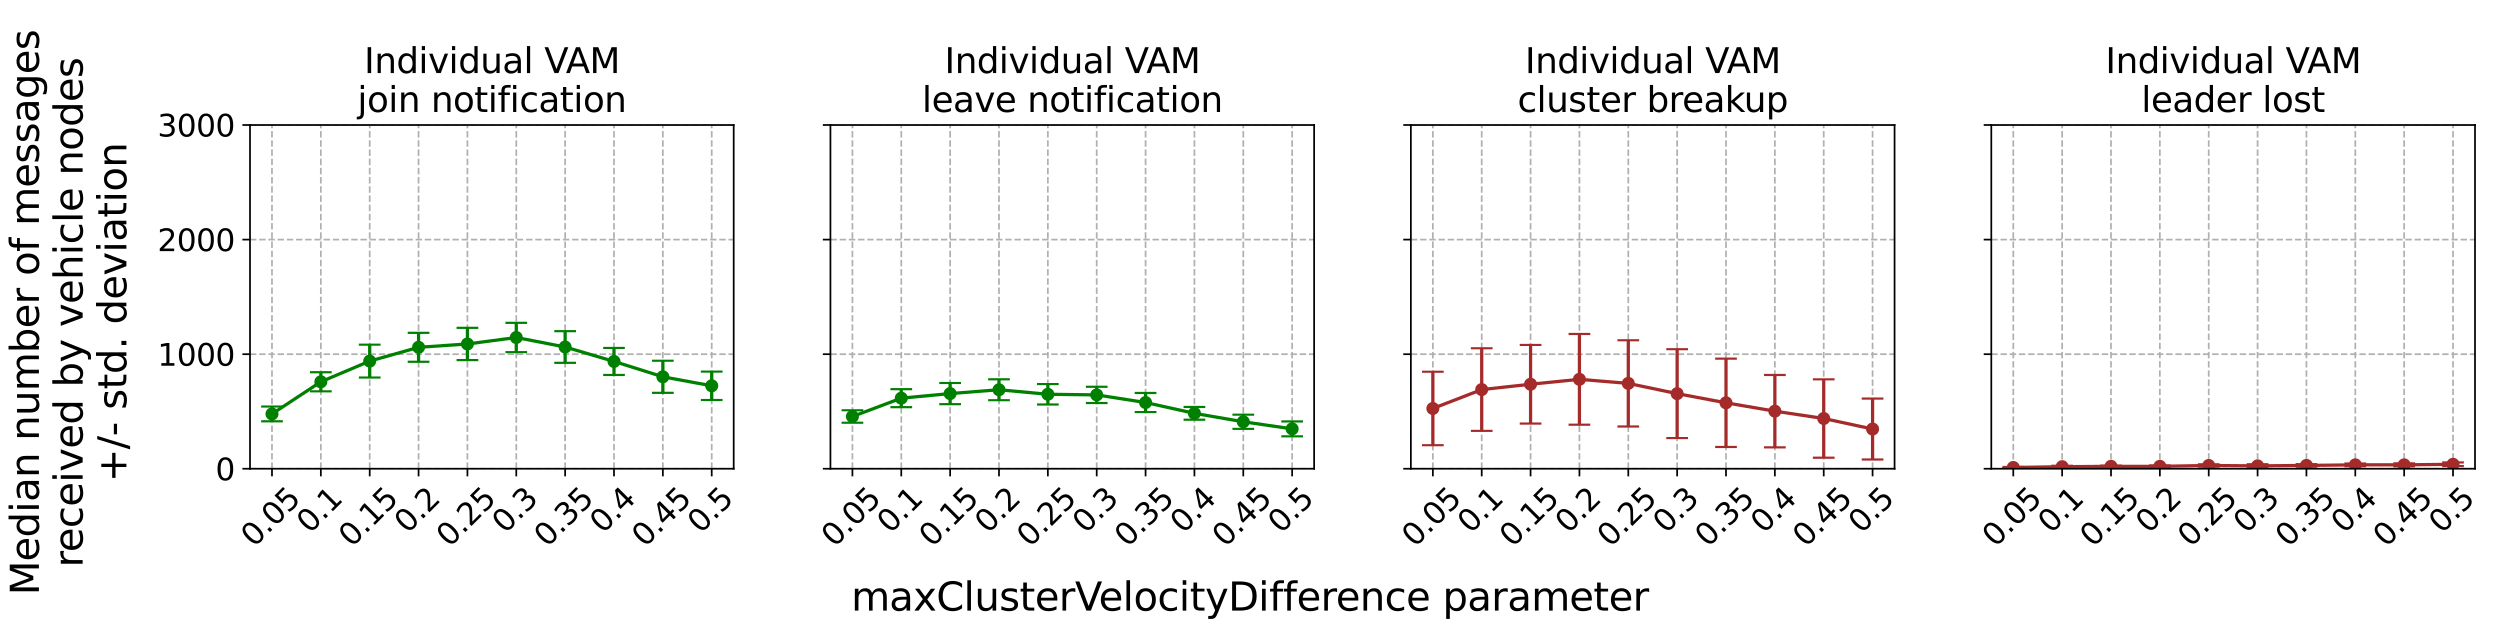 <?xml version="1.0" encoding="utf-8" standalone="no"?>
<!DOCTYPE svg PUBLIC "-//W3C//DTD SVG 1.1//EN"
  "http://www.w3.org/Graphics/SVG/1.1/DTD/svg11.dtd">
<svg xmlns:xlink="http://www.w3.org/1999/xlink" width="1152pt" height="288pt" viewBox="0 0 1152 288" xmlns="http://www.w3.org/2000/svg" version="1.1">
 <defs>
  <style type="text/css">*{stroke-linejoin: round; stroke-linecap: butt}</style>
 </defs>
 <g id="figure_1">
  <g id="patch_1">
   <path d="M 0 288 
L 1152 288 
L 1152 0 
L 0 0 
z
" style="fill: #ffffff"/>
  </g>
  <g id="axes_1">
   <g id="patch_2">
    <path d="M 115.2 216 
L 338.087 216 
L 338.087 57.6 
L 115.2 57.6 
z
" style="fill: #ffffff"/>
   </g>
   <g id="matplotlib.axis_1">
    <g id="xtick_1">
     <g id="line2d_1">
      <path d="M 125.331 216 
L 125.331 57.6 
" clip-path="url(#p11ef262c95)" style="fill: none; stroke-dasharray: 2.96,1.28; stroke-dashoffset: 0; stroke: #b0b0b0; stroke-width: 0.8"/>
     </g>
     <g id="line2d_2">
      <defs>
       <path id="ma20c2bcf18" d="M 0 0 
L 0 3.5 
" style="stroke: #000000; stroke-width: 0.8"/>
      </defs>
      <g>
       <use xlink:href="#ma20c2bcf18" x="125.331" y="216" style="stroke: #000000; stroke-width: 0.8"/>
      </g>
     </g>
     <g id="text_1">
      <!-- 0.05 -->
      <g transform="translate(117.042 252.564) rotate(-45) scale(0.14 -0.14)">
       <defs>
        <path id="DejaVuSans-30" d="M 2034 4250 
Q 1547 4250 1301 3770 
Q 1056 3291 1056 2328 
Q 1056 1369 1301 889 
Q 1547 409 2034 409 
Q 2525 409 2770 889 
Q 3016 1369 3016 2328 
Q 3016 3291 2770 3770 
Q 2525 4250 2034 4250 
z
M 2034 4750 
Q 2819 4750 3233 4129 
Q 3647 3509 3647 2328 
Q 3647 1150 3233 529 
Q 2819 -91 2034 -91 
Q 1250 -91 836 529 
Q 422 1150 422 2328 
Q 422 3509 836 4129 
Q 1250 4750 2034 4750 
z
" transform="scale(0.016)"/>
        <path id="DejaVuSans-2e" d="M 684 794 
L 1344 794 
L 1344 0 
L 684 0 
L 684 794 
z
" transform="scale(0.016)"/>
        <path id="DejaVuSans-35" d="M 691 4666 
L 3169 4666 
L 3169 4134 
L 1269 4134 
L 1269 2991 
Q 1406 3038 1543 3061 
Q 1681 3084 1819 3084 
Q 2600 3084 3056 2656 
Q 3513 2228 3513 1497 
Q 3513 744 3044 326 
Q 2575 -91 1722 -91 
Q 1428 -91 1123 -41 
Q 819 9 494 109 
L 494 744 
Q 775 591 1075 516 
Q 1375 441 1709 441 
Q 2250 441 2565 725 
Q 2881 1009 2881 1497 
Q 2881 1984 2565 2268 
Q 2250 2553 1709 2553 
Q 1456 2553 1204 2497 
Q 953 2441 691 2322 
L 691 4666 
z
" transform="scale(0.016)"/>
       </defs>
       <use xlink:href="#DejaVuSans-30"/>
       <use xlink:href="#DejaVuSans-2e" x="63.623"/>
       <use xlink:href="#DejaVuSans-30" x="95.41"/>
       <use xlink:href="#DejaVuSans-35" x="159.033"/>
      </g>
     </g>
    </g>
    <g id="xtick_2">
     <g id="line2d_3">
      <path d="M 147.845 216 
L 147.845 57.6 
" clip-path="url(#p11ef262c95)" style="fill: none; stroke-dasharray: 2.96,1.28; stroke-dashoffset: 0; stroke: #b0b0b0; stroke-width: 0.8"/>
     </g>
     <g id="line2d_4">
      <g>
       <use xlink:href="#ma20c2bcf18" x="147.845" y="216" style="stroke: #000000; stroke-width: 0.8"/>
      </g>
     </g>
     <g id="text_2">
      <!-- 0.1 -->
      <g transform="translate(142.705 246.265) rotate(-45) scale(0.14 -0.14)">
       <defs>
        <path id="DejaVuSans-31" d="M 794 531 
L 1825 531 
L 1825 4091 
L 703 3866 
L 703 4441 
L 1819 4666 
L 2450 4666 
L 2450 531 
L 3481 531 
L 3481 0 
L 794 0 
L 794 531 
z
" transform="scale(0.016)"/>
       </defs>
       <use xlink:href="#DejaVuSans-30"/>
       <use xlink:href="#DejaVuSans-2e" x="63.623"/>
       <use xlink:href="#DejaVuSans-31" x="95.41"/>
      </g>
     </g>
    </g>
    <g id="xtick_3">
     <g id="line2d_5">
      <path d="M 170.359 216 
L 170.359 57.6 
" clip-path="url(#p11ef262c95)" style="fill: none; stroke-dasharray: 2.96,1.28; stroke-dashoffset: 0; stroke: #b0b0b0; stroke-width: 0.8"/>
     </g>
     <g id="line2d_6">
      <g>
       <use xlink:href="#ma20c2bcf18" x="170.359" y="216" style="stroke: #000000; stroke-width: 0.8"/>
      </g>
     </g>
     <g id="text_3">
      <!-- 0.15 -->
      <g transform="translate(162.07 252.564) rotate(-45) scale(0.14 -0.14)">
       <use xlink:href="#DejaVuSans-30"/>
       <use xlink:href="#DejaVuSans-2e" x="63.623"/>
       <use xlink:href="#DejaVuSans-31" x="95.41"/>
       <use xlink:href="#DejaVuSans-35" x="159.033"/>
      </g>
     </g>
    </g>
    <g id="xtick_4">
     <g id="line2d_7">
      <path d="M 192.873 216 
L 192.873 57.6 
" clip-path="url(#p11ef262c95)" style="fill: none; stroke-dasharray: 2.96,1.28; stroke-dashoffset: 0; stroke: #b0b0b0; stroke-width: 0.8"/>
     </g>
     <g id="line2d_8">
      <g>
       <use xlink:href="#ma20c2bcf18" x="192.873" y="216" style="stroke: #000000; stroke-width: 0.8"/>
      </g>
     </g>
     <g id="text_4">
      <!-- 0.2 -->
      <g transform="translate(187.733 246.265) rotate(-45) scale(0.14 -0.14)">
       <defs>
        <path id="DejaVuSans-32" d="M 1228 531 
L 3431 531 
L 3431 0 
L 469 0 
L 469 531 
Q 828 903 1448 1529 
Q 2069 2156 2228 2338 
Q 2531 2678 2651 2914 
Q 2772 3150 2772 3378 
Q 2772 3750 2511 3984 
Q 2250 4219 1831 4219 
Q 1534 4219 1204 4116 
Q 875 4013 500 3803 
L 500 4441 
Q 881 4594 1212 4672 
Q 1544 4750 1819 4750 
Q 2544 4750 2975 4387 
Q 3406 4025 3406 3419 
Q 3406 3131 3298 2873 
Q 3191 2616 2906 2266 
Q 2828 2175 2409 1742 
Q 1991 1309 1228 531 
z
" transform="scale(0.016)"/>
       </defs>
       <use xlink:href="#DejaVuSans-30"/>
       <use xlink:href="#DejaVuSans-2e" x="63.623"/>
       <use xlink:href="#DejaVuSans-32" x="95.41"/>
      </g>
     </g>
    </g>
    <g id="xtick_5">
     <g id="line2d_9">
      <path d="M 215.387 216 
L 215.387 57.6 
" clip-path="url(#p11ef262c95)" style="fill: none; stroke-dasharray: 2.96,1.28; stroke-dashoffset: 0; stroke: #b0b0b0; stroke-width: 0.8"/>
     </g>
     <g id="line2d_10">
      <g>
       <use xlink:href="#ma20c2bcf18" x="215.387" y="216" style="stroke: #000000; stroke-width: 0.8"/>
      </g>
     </g>
     <g id="text_5">
      <!-- 0.25 -->
      <g transform="translate(207.097 252.564) rotate(-45) scale(0.14 -0.14)">
       <use xlink:href="#DejaVuSans-30"/>
       <use xlink:href="#DejaVuSans-2e" x="63.623"/>
       <use xlink:href="#DejaVuSans-32" x="95.41"/>
       <use xlink:href="#DejaVuSans-35" x="159.033"/>
      </g>
     </g>
    </g>
    <g id="xtick_6">
     <g id="line2d_11">
      <path d="M 237.9 216 
L 237.9 57.6 
" clip-path="url(#p11ef262c95)" style="fill: none; stroke-dasharray: 2.96,1.28; stroke-dashoffset: 0; stroke: #b0b0b0; stroke-width: 0.8"/>
     </g>
     <g id="line2d_12">
      <g>
       <use xlink:href="#ma20c2bcf18" x="237.9" y="216" style="stroke: #000000; stroke-width: 0.8"/>
      </g>
     </g>
     <g id="text_6">
      <!-- 0.3 -->
      <g transform="translate(232.76 246.265) rotate(-45) scale(0.14 -0.14)">
       <defs>
        <path id="DejaVuSans-33" d="M 2597 2516 
Q 3050 2419 3304 2112 
Q 3559 1806 3559 1356 
Q 3559 666 3084 287 
Q 2609 -91 1734 -91 
Q 1441 -91 1130 -33 
Q 819 25 488 141 
L 488 750 
Q 750 597 1062 519 
Q 1375 441 1716 441 
Q 2309 441 2620 675 
Q 2931 909 2931 1356 
Q 2931 1769 2642 2001 
Q 2353 2234 1838 2234 
L 1294 2234 
L 1294 2753 
L 1863 2753 
Q 2328 2753 2575 2939 
Q 2822 3125 2822 3475 
Q 2822 3834 2567 4026 
Q 2313 4219 1838 4219 
Q 1578 4219 1281 4162 
Q 984 4106 628 3988 
L 628 4550 
Q 988 4650 1302 4700 
Q 1616 4750 1894 4750 
Q 2613 4750 3031 4423 
Q 3450 4097 3450 3541 
Q 3450 3153 3228 2886 
Q 3006 2619 2597 2516 
z
" transform="scale(0.016)"/>
       </defs>
       <use xlink:href="#DejaVuSans-30"/>
       <use xlink:href="#DejaVuSans-2e" x="63.623"/>
       <use xlink:href="#DejaVuSans-33" x="95.41"/>
      </g>
     </g>
    </g>
    <g id="xtick_7">
     <g id="line2d_13">
      <path d="M 260.414 216 
L 260.414 57.6 
" clip-path="url(#p11ef262c95)" style="fill: none; stroke-dasharray: 2.96,1.28; stroke-dashoffset: 0; stroke: #b0b0b0; stroke-width: 0.8"/>
     </g>
     <g id="line2d_14">
      <g>
       <use xlink:href="#ma20c2bcf18" x="260.414" y="216" style="stroke: #000000; stroke-width: 0.8"/>
      </g>
     </g>
     <g id="text_7">
      <!-- 0.35 -->
      <g transform="translate(252.125 252.564) rotate(-45) scale(0.14 -0.14)">
       <use xlink:href="#DejaVuSans-30"/>
       <use xlink:href="#DejaVuSans-2e" x="63.623"/>
       <use xlink:href="#DejaVuSans-33" x="95.41"/>
       <use xlink:href="#DejaVuSans-35" x="159.033"/>
      </g>
     </g>
    </g>
    <g id="xtick_8">
     <g id="line2d_15">
      <path d="M 282.928 216 
L 282.928 57.6 
" clip-path="url(#p11ef262c95)" style="fill: none; stroke-dasharray: 2.96,1.28; stroke-dashoffset: 0; stroke: #b0b0b0; stroke-width: 0.8"/>
     </g>
     <g id="line2d_16">
      <g>
       <use xlink:href="#ma20c2bcf18" x="282.928" y="216" style="stroke: #000000; stroke-width: 0.8"/>
      </g>
     </g>
     <g id="text_8">
      <!-- 0.4 -->
      <g transform="translate(277.788 246.265) rotate(-45) scale(0.14 -0.14)">
       <defs>
        <path id="DejaVuSans-34" d="M 2419 4116 
L 825 1625 
L 2419 1625 
L 2419 4116 
z
M 2253 4666 
L 3047 4666 
L 3047 1625 
L 3713 1625 
L 3713 1100 
L 3047 1100 
L 3047 0 
L 2419 0 
L 2419 1100 
L 313 1100 
L 313 1709 
L 2253 4666 
z
" transform="scale(0.016)"/>
       </defs>
       <use xlink:href="#DejaVuSans-30"/>
       <use xlink:href="#DejaVuSans-2e" x="63.623"/>
       <use xlink:href="#DejaVuSans-34" x="95.41"/>
      </g>
     </g>
    </g>
    <g id="xtick_9">
     <g id="line2d_17">
      <path d="M 305.442 216 
L 305.442 57.6 
" clip-path="url(#p11ef262c95)" style="fill: none; stroke-dasharray: 2.96,1.28; stroke-dashoffset: 0; stroke: #b0b0b0; stroke-width: 0.8"/>
     </g>
     <g id="line2d_18">
      <g>
       <use xlink:href="#ma20c2bcf18" x="305.442" y="216" style="stroke: #000000; stroke-width: 0.8"/>
      </g>
     </g>
     <g id="text_9">
      <!-- 0.45 -->
      <g transform="translate(297.153 252.564) rotate(-45) scale(0.14 -0.14)">
       <use xlink:href="#DejaVuSans-30"/>
       <use xlink:href="#DejaVuSans-2e" x="63.623"/>
       <use xlink:href="#DejaVuSans-34" x="95.41"/>
       <use xlink:href="#DejaVuSans-35" x="159.033"/>
      </g>
     </g>
    </g>
    <g id="xtick_10">
     <g id="line2d_19">
      <path d="M 327.956 216 
L 327.956 57.6 
" clip-path="url(#p11ef262c95)" style="fill: none; stroke-dasharray: 2.96,1.28; stroke-dashoffset: 0; stroke: #b0b0b0; stroke-width: 0.8"/>
     </g>
     <g id="line2d_20">
      <g>
       <use xlink:href="#ma20c2bcf18" x="327.956" y="216" style="stroke: #000000; stroke-width: 0.8"/>
      </g>
     </g>
     <g id="text_10">
      <!-- 0.5 -->
      <g transform="translate(322.816 246.265) rotate(-45) scale(0.14 -0.14)">
       <use xlink:href="#DejaVuSans-30"/>
       <use xlink:href="#DejaVuSans-2e" x="63.623"/>
       <use xlink:href="#DejaVuSans-35" x="95.41"/>
      </g>
     </g>
    </g>
   </g>
   <g id="matplotlib.axis_2">
    <g id="ytick_1">
     <g id="line2d_21">
      <path d="M 115.2 216 
L 338.087 216 
" clip-path="url(#p11ef262c95)" style="fill: none; stroke-dasharray: 2.96,1.28; stroke-dashoffset: 0; stroke: #b0b0b0; stroke-width: 0.8"/>
     </g>
     <g id="line2d_22">
      <defs>
       <path id="mf12565a769" d="M 0 0 
L -3.5 0 
" style="stroke: #000000; stroke-width: 0.8"/>
      </defs>
      <g>
       <use xlink:href="#mf12565a769" x="115.2" y="216" style="stroke: #000000; stroke-width: 0.8"/>
      </g>
     </g>
     <g id="text_11">
      <!-- 0 -->
      <g transform="translate(99.293 221.319) scale(0.14 -0.14)">
       <use xlink:href="#DejaVuSans-30"/>
      </g>
     </g>
    </g>
    <g id="ytick_2">
     <g id="line2d_23">
      <path d="M 115.2 163.2 
L 338.087 163.2 
" clip-path="url(#p11ef262c95)" style="fill: none; stroke-dasharray: 2.96,1.28; stroke-dashoffset: 0; stroke: #b0b0b0; stroke-width: 0.8"/>
     </g>
     <g id="line2d_24">
      <g>
       <use xlink:href="#mf12565a769" x="115.2" y="163.2" style="stroke: #000000; stroke-width: 0.8"/>
      </g>
     </g>
     <g id="text_12">
      <!-- 1000 -->
      <g transform="translate(72.57 168.519) scale(0.14 -0.14)">
       <use xlink:href="#DejaVuSans-31"/>
       <use xlink:href="#DejaVuSans-30" x="63.623"/>
       <use xlink:href="#DejaVuSans-30" x="127.246"/>
       <use xlink:href="#DejaVuSans-30" x="190.869"/>
      </g>
     </g>
    </g>
    <g id="ytick_3">
     <g id="line2d_25">
      <path d="M 115.2 110.4 
L 338.087 110.4 
" clip-path="url(#p11ef262c95)" style="fill: none; stroke-dasharray: 2.96,1.28; stroke-dashoffset: 0; stroke: #b0b0b0; stroke-width: 0.8"/>
     </g>
     <g id="line2d_26">
      <g>
       <use xlink:href="#mf12565a769" x="115.2" y="110.4" style="stroke: #000000; stroke-width: 0.8"/>
      </g>
     </g>
     <g id="text_13">
      <!-- 2000 -->
      <g transform="translate(72.57 115.719) scale(0.14 -0.14)">
       <use xlink:href="#DejaVuSans-32"/>
       <use xlink:href="#DejaVuSans-30" x="63.623"/>
       <use xlink:href="#DejaVuSans-30" x="127.246"/>
       <use xlink:href="#DejaVuSans-30" x="190.869"/>
      </g>
     </g>
    </g>
    <g id="ytick_4">
     <g id="line2d_27">
      <path d="M 115.2 57.6 
L 338.087 57.6 
" clip-path="url(#p11ef262c95)" style="fill: none; stroke-dasharray: 2.96,1.28; stroke-dashoffset: 0; stroke: #b0b0b0; stroke-width: 0.8"/>
     </g>
     <g id="line2d_28">
      <g>
       <use xlink:href="#mf12565a769" x="115.2" y="57.6" style="stroke: #000000; stroke-width: 0.8"/>
      </g>
     </g>
     <g id="text_14">
      <!-- 3000 -->
      <g transform="translate(72.57 62.919) scale(0.14 -0.14)">
       <use xlink:href="#DejaVuSans-33"/>
       <use xlink:href="#DejaVuSans-30" x="63.623"/>
       <use xlink:href="#DejaVuSans-30" x="127.246"/>
       <use xlink:href="#DejaVuSans-30" x="190.869"/>
      </g>
     </g>
    </g>
   </g>
   <g id="LineCollection_1">
    <path d="M 125.331 194.141 
L 125.331 187.329 
" clip-path="url(#p11ef262c95)" style="fill: none; stroke: #008000; stroke-width: 1.5"/>
    <path d="M 147.845 180.324 
L 147.845 171.526 
" clip-path="url(#p11ef262c95)" style="fill: none; stroke: #008000; stroke-width: 1.5"/>
    <path d="M 170.359 173.964 
L 170.359 158.825 
" clip-path="url(#p11ef262c95)" style="fill: none; stroke: #008000; stroke-width: 1.5"/>
    <path d="M 192.873 166.695 
L 192.873 153.369 
" clip-path="url(#p11ef262c95)" style="fill: none; stroke: #008000; stroke-width: 1.5"/>
    <path d="M 215.387 165.932 
L 215.387 151.07 
" clip-path="url(#p11ef262c95)" style="fill: none; stroke: #008000; stroke-width: 1.5"/>
    <path d="M 237.9 162.268 
L 237.9 148.768 
" clip-path="url(#p11ef262c95)" style="fill: none; stroke: #008000; stroke-width: 1.5"/>
    <path d="M 260.414 167.197 
L 260.414 152.603 
" clip-path="url(#p11ef262c95)" style="fill: none; stroke: #008000; stroke-width: 1.5"/>
    <path d="M 282.928 172.784 
L 282.928 160.322 
" clip-path="url(#p11ef262c95)" style="fill: none; stroke: #008000; stroke-width: 1.5"/>
    <path d="M 305.442 181.025 
L 305.442 166.231 
" clip-path="url(#p11ef262c95)" style="fill: none; stroke: #008000; stroke-width: 1.5"/>
    <path d="M 327.956 184.314 
L 327.956 171.232 
" clip-path="url(#p11ef262c95)" style="fill: none; stroke: #008000; stroke-width: 1.5"/>
   </g>
   <g id="line2d_29">
    <defs>
     <path id="m0b8bcd0dec" d="M 5 0 
L -5 -0 
" style="stroke: #008000"/>
    </defs>
    <g clip-path="url(#p11ef262c95)">
     <use xlink:href="#m0b8bcd0dec" x="125.331" y="194.141" style="fill: #008000; stroke: #008000"/>
     <use xlink:href="#m0b8bcd0dec" x="147.845" y="180.324" style="fill: #008000; stroke: #008000"/>
     <use xlink:href="#m0b8bcd0dec" x="170.359" y="173.964" style="fill: #008000; stroke: #008000"/>
     <use xlink:href="#m0b8bcd0dec" x="192.873" y="166.695" style="fill: #008000; stroke: #008000"/>
     <use xlink:href="#m0b8bcd0dec" x="215.387" y="165.932" style="fill: #008000; stroke: #008000"/>
     <use xlink:href="#m0b8bcd0dec" x="237.9" y="162.268" style="fill: #008000; stroke: #008000"/>
     <use xlink:href="#m0b8bcd0dec" x="260.414" y="167.197" style="fill: #008000; stroke: #008000"/>
     <use xlink:href="#m0b8bcd0dec" x="282.928" y="172.784" style="fill: #008000; stroke: #008000"/>
     <use xlink:href="#m0b8bcd0dec" x="305.442" y="181.025" style="fill: #008000; stroke: #008000"/>
     <use xlink:href="#m0b8bcd0dec" x="327.956" y="184.314" style="fill: #008000; stroke: #008000"/>
    </g>
   </g>
   <g id="line2d_30">
    <g clip-path="url(#p11ef262c95)">
     <use xlink:href="#m0b8bcd0dec" x="125.331" y="187.329" style="fill: #008000; stroke: #008000"/>
     <use xlink:href="#m0b8bcd0dec" x="147.845" y="171.526" style="fill: #008000; stroke: #008000"/>
     <use xlink:href="#m0b8bcd0dec" x="170.359" y="158.825" style="fill: #008000; stroke: #008000"/>
     <use xlink:href="#m0b8bcd0dec" x="192.873" y="153.369" style="fill: #008000; stroke: #008000"/>
     <use xlink:href="#m0b8bcd0dec" x="215.387" y="151.07" style="fill: #008000; stroke: #008000"/>
     <use xlink:href="#m0b8bcd0dec" x="237.9" y="148.768" style="fill: #008000; stroke: #008000"/>
     <use xlink:href="#m0b8bcd0dec" x="260.414" y="152.603" style="fill: #008000; stroke: #008000"/>
     <use xlink:href="#m0b8bcd0dec" x="282.928" y="160.322" style="fill: #008000; stroke: #008000"/>
     <use xlink:href="#m0b8bcd0dec" x="305.442" y="166.231" style="fill: #008000; stroke: #008000"/>
     <use xlink:href="#m0b8bcd0dec" x="327.956" y="171.232" style="fill: #008000; stroke: #008000"/>
    </g>
   </g>
   <g id="line2d_31">
    <path d="M 125.331 190.735 
L 147.845 175.925 
L 170.359 166.394 
L 192.873 160.032 
L 215.387 158.501 
L 237.9 155.518 
L 260.414 159.9 
L 282.928 166.553 
L 305.442 173.628 
L 327.956 177.773 
" clip-path="url(#p11ef262c95)" style="fill: none; stroke: #008000; stroke-width: 1.5; stroke-linecap: square"/>
    <defs>
     <path id="me08c71f726" d="M 0 2.5 
C 0.663 2.5 1.299 2.237 1.768 1.768 
C 2.237 1.299 2.5 0.663 2.5 0 
C 2.5 -0.663 2.237 -1.299 1.768 -1.768 
C 1.299 -2.237 0.663 -2.5 0 -2.5 
C -0.663 -2.5 -1.299 -2.237 -1.768 -1.768 
C -2.237 -1.299 -2.5 -0.663 -2.5 0 
C -2.5 0.663 -2.237 1.299 -1.768 1.768 
C -1.299 2.237 -0.663 2.5 0 2.5 
z
" style="stroke: #008000"/>
    </defs>
    <g clip-path="url(#p11ef262c95)">
     <use xlink:href="#me08c71f726" x="125.331" y="190.735" style="fill: #008000; stroke: #008000"/>
     <use xlink:href="#me08c71f726" x="147.845" y="175.925" style="fill: #008000; stroke: #008000"/>
     <use xlink:href="#me08c71f726" x="170.359" y="166.394" style="fill: #008000; stroke: #008000"/>
     <use xlink:href="#me08c71f726" x="192.873" y="160.032" style="fill: #008000; stroke: #008000"/>
     <use xlink:href="#me08c71f726" x="215.387" y="158.501" style="fill: #008000; stroke: #008000"/>
     <use xlink:href="#me08c71f726" x="237.9" y="155.518" style="fill: #008000; stroke: #008000"/>
     <use xlink:href="#me08c71f726" x="260.414" y="159.9" style="fill: #008000; stroke: #008000"/>
     <use xlink:href="#me08c71f726" x="282.928" y="166.553" style="fill: #008000; stroke: #008000"/>
     <use xlink:href="#me08c71f726" x="305.442" y="173.628" style="fill: #008000; stroke: #008000"/>
     <use xlink:href="#me08c71f726" x="327.956" y="177.773" style="fill: #008000; stroke: #008000"/>
    </g>
   </g>
   <g id="patch_3">
    <path d="M 115.2 216 
L 115.2 57.6 
" style="fill: none; stroke: #000000; stroke-width: 0.8; stroke-linejoin: miter; stroke-linecap: square"/>
   </g>
   <g id="patch_4">
    <path d="M 338.087 216 
L 338.087 57.6 
" style="fill: none; stroke: #000000; stroke-width: 0.8; stroke-linejoin: miter; stroke-linecap: square"/>
   </g>
   <g id="patch_5">
    <path d="M 115.2 216 
L 338.087 216 
" style="fill: none; stroke: #000000; stroke-width: 0.8; stroke-linejoin: miter; stroke-linecap: square"/>
   </g>
   <g id="patch_6">
    <path d="M 115.2 57.6 
L 338.087 57.6 
" style="fill: none; stroke: #000000; stroke-width: 0.8; stroke-linejoin: miter; stroke-linecap: square"/>
   </g>
   <g id="text_15">
    <!-- Individual VAM -->
    <g transform="translate(167.801 33.684) scale(0.16 -0.16)">
     <defs>
      <path id="DejaVuSans-49" d="M 628 4666 
L 1259 4666 
L 1259 0 
L 628 0 
L 628 4666 
z
" transform="scale(0.016)"/>
      <path id="DejaVuSans-6e" d="M 3513 2113 
L 3513 0 
L 2938 0 
L 2938 2094 
Q 2938 2591 2744 2837 
Q 2550 3084 2163 3084 
Q 1697 3084 1428 2787 
Q 1159 2491 1159 1978 
L 1159 0 
L 581 0 
L 581 3500 
L 1159 3500 
L 1159 2956 
Q 1366 3272 1645 3428 
Q 1925 3584 2291 3584 
Q 2894 3584 3203 3211 
Q 3513 2838 3513 2113 
z
" transform="scale(0.016)"/>
      <path id="DejaVuSans-64" d="M 2906 2969 
L 2906 4863 
L 3481 4863 
L 3481 0 
L 2906 0 
L 2906 525 
Q 2725 213 2448 61 
Q 2172 -91 1784 -91 
Q 1150 -91 751 415 
Q 353 922 353 1747 
Q 353 2572 751 3078 
Q 1150 3584 1784 3584 
Q 2172 3584 2448 3432 
Q 2725 3281 2906 2969 
z
M 947 1747 
Q 947 1113 1208 752 
Q 1469 391 1925 391 
Q 2381 391 2643 752 
Q 2906 1113 2906 1747 
Q 2906 2381 2643 2742 
Q 2381 3103 1925 3103 
Q 1469 3103 1208 2742 
Q 947 2381 947 1747 
z
" transform="scale(0.016)"/>
      <path id="DejaVuSans-69" d="M 603 3500 
L 1178 3500 
L 1178 0 
L 603 0 
L 603 3500 
z
M 603 4863 
L 1178 4863 
L 1178 4134 
L 603 4134 
L 603 4863 
z
" transform="scale(0.016)"/>
      <path id="DejaVuSans-76" d="M 191 3500 
L 800 3500 
L 1894 563 
L 2988 3500 
L 3597 3500 
L 2284 0 
L 1503 0 
L 191 3500 
z
" transform="scale(0.016)"/>
      <path id="DejaVuSans-75" d="M 544 1381 
L 544 3500 
L 1119 3500 
L 1119 1403 
Q 1119 906 1312 657 
Q 1506 409 1894 409 
Q 2359 409 2629 706 
Q 2900 1003 2900 1516 
L 2900 3500 
L 3475 3500 
L 3475 0 
L 2900 0 
L 2900 538 
Q 2691 219 2414 64 
Q 2138 -91 1772 -91 
Q 1169 -91 856 284 
Q 544 659 544 1381 
z
M 1991 3584 
L 1991 3584 
z
" transform="scale(0.016)"/>
      <path id="DejaVuSans-61" d="M 2194 1759 
Q 1497 1759 1228 1600 
Q 959 1441 959 1056 
Q 959 750 1161 570 
Q 1363 391 1709 391 
Q 2188 391 2477 730 
Q 2766 1069 2766 1631 
L 2766 1759 
L 2194 1759 
z
M 3341 1997 
L 3341 0 
L 2766 0 
L 2766 531 
Q 2569 213 2275 61 
Q 1981 -91 1556 -91 
Q 1019 -91 701 211 
Q 384 513 384 1019 
Q 384 1609 779 1909 
Q 1175 2209 1959 2209 
L 2766 2209 
L 2766 2266 
Q 2766 2663 2505 2880 
Q 2244 3097 1772 3097 
Q 1472 3097 1187 3025 
Q 903 2953 641 2809 
L 641 3341 
Q 956 3463 1253 3523 
Q 1550 3584 1831 3584 
Q 2591 3584 2966 3190 
Q 3341 2797 3341 1997 
z
" transform="scale(0.016)"/>
      <path id="DejaVuSans-6c" d="M 603 4863 
L 1178 4863 
L 1178 0 
L 603 0 
L 603 4863 
z
" transform="scale(0.016)"/>
      <path id="DejaVuSans-20" transform="scale(0.016)"/>
      <path id="DejaVuSans-56" d="M 1831 0 
L 50 4666 
L 709 4666 
L 2188 738 
L 3669 4666 
L 4325 4666 
L 2547 0 
L 1831 0 
z
" transform="scale(0.016)"/>
      <path id="DejaVuSans-41" d="M 2188 4044 
L 1331 1722 
L 3047 1722 
L 2188 4044 
z
M 1831 4666 
L 2547 4666 
L 4325 0 
L 3669 0 
L 3244 1197 
L 1141 1197 
L 716 0 
L 50 0 
L 1831 4666 
z
" transform="scale(0.016)"/>
      <path id="DejaVuSans-4d" d="M 628 4666 
L 1569 4666 
L 2759 1491 
L 3956 4666 
L 4897 4666 
L 4897 0 
L 4281 0 
L 4281 4097 
L 3078 897 
L 2444 897 
L 1241 4097 
L 1241 0 
L 628 0 
L 628 4666 
z
" transform="scale(0.016)"/>
     </defs>
     <use xlink:href="#DejaVuSans-49"/>
     <use xlink:href="#DejaVuSans-6e" x="29.492"/>
     <use xlink:href="#DejaVuSans-64" x="92.871"/>
     <use xlink:href="#DejaVuSans-69" x="156.348"/>
     <use xlink:href="#DejaVuSans-76" x="184.131"/>
     <use xlink:href="#DejaVuSans-69" x="243.311"/>
     <use xlink:href="#DejaVuSans-64" x="271.094"/>
     <use xlink:href="#DejaVuSans-75" x="334.57"/>
     <use xlink:href="#DejaVuSans-61" x="397.949"/>
     <use xlink:href="#DejaVuSans-6c" x="459.229"/>
     <use xlink:href="#DejaVuSans-20" x="487.012"/>
     <use xlink:href="#DejaVuSans-56" x="518.799"/>
     <use xlink:href="#DejaVuSans-41" x="580.832"/>
     <use xlink:href="#DejaVuSans-4d" x="649.24"/>
    </g>
    <!-- join notification -->
    <g transform="translate(164.703 51.6) scale(0.16 -0.16)">
     <defs>
      <path id="DejaVuSans-6a" d="M 603 3500 
L 1178 3500 
L 1178 -63 
Q 1178 -731 923 -1031 
Q 669 -1331 103 -1331 
L -116 -1331 
L -116 -844 
L 38 -844 
Q 366 -844 484 -692 
Q 603 -541 603 -63 
L 603 3500 
z
M 603 4863 
L 1178 4863 
L 1178 4134 
L 603 4134 
L 603 4863 
z
" transform="scale(0.016)"/>
      <path id="DejaVuSans-6f" d="M 1959 3097 
Q 1497 3097 1228 2736 
Q 959 2375 959 1747 
Q 959 1119 1226 758 
Q 1494 397 1959 397 
Q 2419 397 2687 759 
Q 2956 1122 2956 1747 
Q 2956 2369 2687 2733 
Q 2419 3097 1959 3097 
z
M 1959 3584 
Q 2709 3584 3137 3096 
Q 3566 2609 3566 1747 
Q 3566 888 3137 398 
Q 2709 -91 1959 -91 
Q 1206 -91 779 398 
Q 353 888 353 1747 
Q 353 2609 779 3096 
Q 1206 3584 1959 3584 
z
" transform="scale(0.016)"/>
      <path id="DejaVuSans-74" d="M 1172 4494 
L 1172 3500 
L 2356 3500 
L 2356 3053 
L 1172 3053 
L 1172 1153 
Q 1172 725 1289 603 
Q 1406 481 1766 481 
L 2356 481 
L 2356 0 
L 1766 0 
Q 1100 0 847 248 
Q 594 497 594 1153 
L 594 3053 
L 172 3053 
L 172 3500 
L 594 3500 
L 594 4494 
L 1172 4494 
z
" transform="scale(0.016)"/>
      <path id="DejaVuSans-66" d="M 2375 4863 
L 2375 4384 
L 1825 4384 
Q 1516 4384 1395 4259 
Q 1275 4134 1275 3809 
L 1275 3500 
L 2222 3500 
L 2222 3053 
L 1275 3053 
L 1275 0 
L 697 0 
L 697 3053 
L 147 3053 
L 147 3500 
L 697 3500 
L 697 3744 
Q 697 4328 969 4595 
Q 1241 4863 1831 4863 
L 2375 4863 
z
" transform="scale(0.016)"/>
      <path id="DejaVuSans-63" d="M 3122 3366 
L 3122 2828 
Q 2878 2963 2633 3030 
Q 2388 3097 2138 3097 
Q 1578 3097 1268 2742 
Q 959 2388 959 1747 
Q 959 1106 1268 751 
Q 1578 397 2138 397 
Q 2388 397 2633 464 
Q 2878 531 3122 666 
L 3122 134 
Q 2881 22 2623 -34 
Q 2366 -91 2075 -91 
Q 1284 -91 818 406 
Q 353 903 353 1747 
Q 353 2603 823 3093 
Q 1294 3584 2113 3584 
Q 2378 3584 2631 3529 
Q 2884 3475 3122 3366 
z
" transform="scale(0.016)"/>
     </defs>
     <use xlink:href="#DejaVuSans-6a"/>
     <use xlink:href="#DejaVuSans-6f" x="27.783"/>
     <use xlink:href="#DejaVuSans-69" x="88.965"/>
     <use xlink:href="#DejaVuSans-6e" x="116.748"/>
     <use xlink:href="#DejaVuSans-20" x="180.127"/>
     <use xlink:href="#DejaVuSans-6e" x="211.914"/>
     <use xlink:href="#DejaVuSans-6f" x="275.293"/>
     <use xlink:href="#DejaVuSans-74" x="336.475"/>
     <use xlink:href="#DejaVuSans-69" x="375.684"/>
     <use xlink:href="#DejaVuSans-66" x="403.467"/>
     <use xlink:href="#DejaVuSans-69" x="438.672"/>
     <use xlink:href="#DejaVuSans-63" x="466.455"/>
     <use xlink:href="#DejaVuSans-61" x="521.436"/>
     <use xlink:href="#DejaVuSans-74" x="582.715"/>
     <use xlink:href="#DejaVuSans-69" x="621.924"/>
     <use xlink:href="#DejaVuSans-6f" x="649.707"/>
     <use xlink:href="#DejaVuSans-6e" x="710.889"/>
    </g>
   </g>
  </g>
  <g id="axes_2">
   <g id="patch_7">
    <path d="M 382.664 216 
L 605.551 216 
L 605.551 57.6 
L 382.664 57.6 
z
" style="fill: #ffffff"/>
   </g>
   <g id="matplotlib.axis_3">
    <g id="xtick_11">
     <g id="line2d_32">
      <path d="M 392.796 216 
L 392.796 57.6 
" clip-path="url(#p55ee630846)" style="fill: none; stroke-dasharray: 2.96,1.28; stroke-dashoffset: 0; stroke: #b0b0b0; stroke-width: 0.8"/>
     </g>
     <g id="line2d_33">
      <g>
       <use xlink:href="#ma20c2bcf18" x="392.796" y="216" style="stroke: #000000; stroke-width: 0.8"/>
      </g>
     </g>
     <g id="text_16">
      <!-- 0.05 -->
      <g transform="translate(384.506 252.564) rotate(-45) scale(0.14 -0.14)">
       <use xlink:href="#DejaVuSans-30"/>
       <use xlink:href="#DejaVuSans-2e" x="63.623"/>
       <use xlink:href="#DejaVuSans-30" x="95.41"/>
       <use xlink:href="#DejaVuSans-35" x="159.033"/>
      </g>
     </g>
    </g>
    <g id="xtick_12">
     <g id="line2d_34">
      <path d="M 415.309 216 
L 415.309 57.6 
" clip-path="url(#p55ee630846)" style="fill: none; stroke-dasharray: 2.96,1.28; stroke-dashoffset: 0; stroke: #b0b0b0; stroke-width: 0.8"/>
     </g>
     <g id="line2d_35">
      <g>
       <use xlink:href="#ma20c2bcf18" x="415.309" y="216" style="stroke: #000000; stroke-width: 0.8"/>
      </g>
     </g>
     <g id="text_17">
      <!-- 0.1 -->
      <g transform="translate(410.169 246.265) rotate(-45) scale(0.14 -0.14)">
       <use xlink:href="#DejaVuSans-30"/>
       <use xlink:href="#DejaVuSans-2e" x="63.623"/>
       <use xlink:href="#DejaVuSans-31" x="95.41"/>
      </g>
     </g>
    </g>
    <g id="xtick_13">
     <g id="line2d_36">
      <path d="M 437.823 216 
L 437.823 57.6 
" clip-path="url(#p55ee630846)" style="fill: none; stroke-dasharray: 2.96,1.28; stroke-dashoffset: 0; stroke: #b0b0b0; stroke-width: 0.8"/>
     </g>
     <g id="line2d_37">
      <g>
       <use xlink:href="#ma20c2bcf18" x="437.823" y="216" style="stroke: #000000; stroke-width: 0.8"/>
      </g>
     </g>
     <g id="text_18">
      <!-- 0.15 -->
      <g transform="translate(429.534 252.564) rotate(-45) scale(0.14 -0.14)">
       <use xlink:href="#DejaVuSans-30"/>
       <use xlink:href="#DejaVuSans-2e" x="63.623"/>
       <use xlink:href="#DejaVuSans-31" x="95.41"/>
       <use xlink:href="#DejaVuSans-35" x="159.033"/>
      </g>
     </g>
    </g>
    <g id="xtick_14">
     <g id="line2d_38">
      <path d="M 460.337 216 
L 460.337 57.6 
" clip-path="url(#p55ee630846)" style="fill: none; stroke-dasharray: 2.96,1.28; stroke-dashoffset: 0; stroke: #b0b0b0; stroke-width: 0.8"/>
     </g>
     <g id="line2d_39">
      <g>
       <use xlink:href="#ma20c2bcf18" x="460.337" y="216" style="stroke: #000000; stroke-width: 0.8"/>
      </g>
     </g>
     <g id="text_19">
      <!-- 0.2 -->
      <g transform="translate(455.197 246.265) rotate(-45) scale(0.14 -0.14)">
       <use xlink:href="#DejaVuSans-30"/>
       <use xlink:href="#DejaVuSans-2e" x="63.623"/>
       <use xlink:href="#DejaVuSans-32" x="95.41"/>
      </g>
     </g>
    </g>
    <g id="xtick_15">
     <g id="line2d_40">
      <path d="M 482.851 216 
L 482.851 57.6 
" clip-path="url(#p55ee630846)" style="fill: none; stroke-dasharray: 2.96,1.28; stroke-dashoffset: 0; stroke: #b0b0b0; stroke-width: 0.8"/>
     </g>
     <g id="line2d_41">
      <g>
       <use xlink:href="#ma20c2bcf18" x="482.851" y="216" style="stroke: #000000; stroke-width: 0.8"/>
      </g>
     </g>
     <g id="text_20">
      <!-- 0.25 -->
      <g transform="translate(474.562 252.564) rotate(-45) scale(0.14 -0.14)">
       <use xlink:href="#DejaVuSans-30"/>
       <use xlink:href="#DejaVuSans-2e" x="63.623"/>
       <use xlink:href="#DejaVuSans-32" x="95.41"/>
       <use xlink:href="#DejaVuSans-35" x="159.033"/>
      </g>
     </g>
    </g>
    <g id="xtick_16">
     <g id="line2d_42">
      <path d="M 505.365 216 
L 505.365 57.6 
" clip-path="url(#p55ee630846)" style="fill: none; stroke-dasharray: 2.96,1.28; stroke-dashoffset: 0; stroke: #b0b0b0; stroke-width: 0.8"/>
     </g>
     <g id="line2d_43">
      <g>
       <use xlink:href="#ma20c2bcf18" x="505.365" y="216" style="stroke: #000000; stroke-width: 0.8"/>
      </g>
     </g>
     <g id="text_21">
      <!-- 0.3 -->
      <g transform="translate(500.225 246.265) rotate(-45) scale(0.14 -0.14)">
       <use xlink:href="#DejaVuSans-30"/>
       <use xlink:href="#DejaVuSans-2e" x="63.623"/>
       <use xlink:href="#DejaVuSans-33" x="95.41"/>
      </g>
     </g>
    </g>
    <g id="xtick_17">
     <g id="line2d_44">
      <path d="M 527.879 216 
L 527.879 57.6 
" clip-path="url(#p55ee630846)" style="fill: none; stroke-dasharray: 2.96,1.28; stroke-dashoffset: 0; stroke: #b0b0b0; stroke-width: 0.8"/>
     </g>
     <g id="line2d_45">
      <g>
       <use xlink:href="#ma20c2bcf18" x="527.879" y="216" style="stroke: #000000; stroke-width: 0.8"/>
      </g>
     </g>
     <g id="text_22">
      <!-- 0.35 -->
      <g transform="translate(519.589 252.564) rotate(-45) scale(0.14 -0.14)">
       <use xlink:href="#DejaVuSans-30"/>
       <use xlink:href="#DejaVuSans-2e" x="63.623"/>
       <use xlink:href="#DejaVuSans-33" x="95.41"/>
       <use xlink:href="#DejaVuSans-35" x="159.033"/>
      </g>
     </g>
    </g>
    <g id="xtick_18">
     <g id="line2d_46">
      <path d="M 550.392 216 
L 550.392 57.6 
" clip-path="url(#p55ee630846)" style="fill: none; stroke-dasharray: 2.96,1.28; stroke-dashoffset: 0; stroke: #b0b0b0; stroke-width: 0.8"/>
     </g>
     <g id="line2d_47">
      <g>
       <use xlink:href="#ma20c2bcf18" x="550.392" y="216" style="stroke: #000000; stroke-width: 0.8"/>
      </g>
     </g>
     <g id="text_23">
      <!-- 0.4 -->
      <g transform="translate(545.252 246.265) rotate(-45) scale(0.14 -0.14)">
       <use xlink:href="#DejaVuSans-30"/>
       <use xlink:href="#DejaVuSans-2e" x="63.623"/>
       <use xlink:href="#DejaVuSans-34" x="95.41"/>
      </g>
     </g>
    </g>
    <g id="xtick_19">
     <g id="line2d_48">
      <path d="M 572.906 216 
L 572.906 57.6 
" clip-path="url(#p55ee630846)" style="fill: none; stroke-dasharray: 2.96,1.28; stroke-dashoffset: 0; stroke: #b0b0b0; stroke-width: 0.8"/>
     </g>
     <g id="line2d_49">
      <g>
       <use xlink:href="#ma20c2bcf18" x="572.906" y="216" style="stroke: #000000; stroke-width: 0.8"/>
      </g>
     </g>
     <g id="text_24">
      <!-- 0.45 -->
      <g transform="translate(564.617 252.564) rotate(-45) scale(0.14 -0.14)">
       <use xlink:href="#DejaVuSans-30"/>
       <use xlink:href="#DejaVuSans-2e" x="63.623"/>
       <use xlink:href="#DejaVuSans-34" x="95.41"/>
       <use xlink:href="#DejaVuSans-35" x="159.033"/>
      </g>
     </g>
    </g>
    <g id="xtick_20">
     <g id="line2d_50">
      <path d="M 595.42 216 
L 595.42 57.6 
" clip-path="url(#p55ee630846)" style="fill: none; stroke-dasharray: 2.96,1.28; stroke-dashoffset: 0; stroke: #b0b0b0; stroke-width: 0.8"/>
     </g>
     <g id="line2d_51">
      <g>
       <use xlink:href="#ma20c2bcf18" x="595.42" y="216" style="stroke: #000000; stroke-width: 0.8"/>
      </g>
     </g>
     <g id="text_25">
      <!-- 0.5 -->
      <g transform="translate(590.28 246.265) rotate(-45) scale(0.14 -0.14)">
       <use xlink:href="#DejaVuSans-30"/>
       <use xlink:href="#DejaVuSans-2e" x="63.623"/>
       <use xlink:href="#DejaVuSans-35" x="95.41"/>
      </g>
     </g>
    </g>
   </g>
   <g id="matplotlib.axis_4">
    <g id="ytick_5">
     <g id="line2d_52">
      <path d="M 382.664 216 
L 605.551 216 
" clip-path="url(#p55ee630846)" style="fill: none; stroke-dasharray: 2.96,1.28; stroke-dashoffset: 0; stroke: #b0b0b0; stroke-width: 0.8"/>
     </g>
     <g id="line2d_53">
      <g>
       <use xlink:href="#mf12565a769" x="382.664" y="216" style="stroke: #000000; stroke-width: 0.8"/>
      </g>
     </g>
    </g>
    <g id="ytick_6">
     <g id="line2d_54">
      <path d="M 382.664 163.2 
L 605.551 163.2 
" clip-path="url(#p55ee630846)" style="fill: none; stroke-dasharray: 2.96,1.28; stroke-dashoffset: 0; stroke: #b0b0b0; stroke-width: 0.8"/>
     </g>
     <g id="line2d_55">
      <g>
       <use xlink:href="#mf12565a769" x="382.664" y="163.2" style="stroke: #000000; stroke-width: 0.8"/>
      </g>
     </g>
    </g>
    <g id="ytick_7">
     <g id="line2d_56">
      <path d="M 382.664 110.4 
L 605.551 110.4 
" clip-path="url(#p55ee630846)" style="fill: none; stroke-dasharray: 2.96,1.28; stroke-dashoffset: 0; stroke: #b0b0b0; stroke-width: 0.8"/>
     </g>
     <g id="line2d_57">
      <g>
       <use xlink:href="#mf12565a769" x="382.664" y="110.4" style="stroke: #000000; stroke-width: 0.8"/>
      </g>
     </g>
    </g>
    <g id="ytick_8">
     <g id="line2d_58">
      <path d="M 382.664 57.6 
L 605.551 57.6 
" clip-path="url(#p55ee630846)" style="fill: none; stroke-dasharray: 2.96,1.28; stroke-dashoffset: 0; stroke: #b0b0b0; stroke-width: 0.8"/>
     </g>
     <g id="line2d_59">
      <g>
       <use xlink:href="#mf12565a769" x="382.664" y="57.6" style="stroke: #000000; stroke-width: 0.8"/>
      </g>
     </g>
    </g>
   </g>
   <g id="LineCollection_2">
    <path d="M 392.796 194.792 
L 392.796 189.054 
" clip-path="url(#p55ee630846)" style="fill: none; stroke: #008000; stroke-width: 1.5"/>
    <path d="M 415.309 187.614 
L 415.309 179.336 
" clip-path="url(#p55ee630846)" style="fill: none; stroke: #008000; stroke-width: 1.5"/>
    <path d="M 437.823 186.242 
L 437.823 176.484 
" clip-path="url(#p55ee630846)" style="fill: none; stroke: #008000; stroke-width: 1.5"/>
    <path d="M 460.337 184.407 
L 460.337 174.782 
" clip-path="url(#p55ee630846)" style="fill: none; stroke: #008000; stroke-width: 1.5"/>
    <path d="M 482.851 186.387 
L 482.851 176.973 
" clip-path="url(#p55ee630846)" style="fill: none; stroke: #008000; stroke-width: 1.5"/>
    <path d="M 505.365 185.717 
L 505.365 178.224 
" clip-path="url(#p55ee630846)" style="fill: none; stroke: #008000; stroke-width: 1.5"/>
    <path d="M 527.879 189.884 
L 527.879 181.08 
" clip-path="url(#p55ee630846)" style="fill: none; stroke: #008000; stroke-width: 1.5"/>
    <path d="M 550.392 193.405 
L 550.392 187.537 
" clip-path="url(#p55ee630846)" style="fill: none; stroke: #008000; stroke-width: 1.5"/>
    <path d="M 572.906 197.619 
L 572.906 191.085 
" clip-path="url(#p55ee630846)" style="fill: none; stroke: #008000; stroke-width: 1.5"/>
    <path d="M 595.42 201.063 
L 595.42 194.188 
" clip-path="url(#p55ee630846)" style="fill: none; stroke: #008000; stroke-width: 1.5"/>
   </g>
   <g id="line2d_60">
    <g clip-path="url(#p55ee630846)">
     <use xlink:href="#m0b8bcd0dec" x="392.796" y="194.792" style="fill: #008000; stroke: #008000"/>
     <use xlink:href="#m0b8bcd0dec" x="415.309" y="187.614" style="fill: #008000; stroke: #008000"/>
     <use xlink:href="#m0b8bcd0dec" x="437.823" y="186.242" style="fill: #008000; stroke: #008000"/>
     <use xlink:href="#m0b8bcd0dec" x="460.337" y="184.407" style="fill: #008000; stroke: #008000"/>
     <use xlink:href="#m0b8bcd0dec" x="482.851" y="186.387" style="fill: #008000; stroke: #008000"/>
     <use xlink:href="#m0b8bcd0dec" x="505.365" y="185.717" style="fill: #008000; stroke: #008000"/>
     <use xlink:href="#m0b8bcd0dec" x="527.879" y="189.884" style="fill: #008000; stroke: #008000"/>
     <use xlink:href="#m0b8bcd0dec" x="550.392" y="193.405" style="fill: #008000; stroke: #008000"/>
     <use xlink:href="#m0b8bcd0dec" x="572.906" y="197.619" style="fill: #008000; stroke: #008000"/>
     <use xlink:href="#m0b8bcd0dec" x="595.42" y="201.063" style="fill: #008000; stroke: #008000"/>
    </g>
   </g>
   <g id="line2d_61">
    <g clip-path="url(#p55ee630846)">
     <use xlink:href="#m0b8bcd0dec" x="392.796" y="189.054" style="fill: #008000; stroke: #008000"/>
     <use xlink:href="#m0b8bcd0dec" x="415.309" y="179.336" style="fill: #008000; stroke: #008000"/>
     <use xlink:href="#m0b8bcd0dec" x="437.823" y="176.484" style="fill: #008000; stroke: #008000"/>
     <use xlink:href="#m0b8bcd0dec" x="460.337" y="174.782" style="fill: #008000; stroke: #008000"/>
     <use xlink:href="#m0b8bcd0dec" x="482.851" y="176.973" style="fill: #008000; stroke: #008000"/>
     <use xlink:href="#m0b8bcd0dec" x="505.365" y="178.224" style="fill: #008000; stroke: #008000"/>
     <use xlink:href="#m0b8bcd0dec" x="527.879" y="181.08" style="fill: #008000; stroke: #008000"/>
     <use xlink:href="#m0b8bcd0dec" x="550.392" y="187.537" style="fill: #008000; stroke: #008000"/>
     <use xlink:href="#m0b8bcd0dec" x="572.906" y="191.085" style="fill: #008000; stroke: #008000"/>
     <use xlink:href="#m0b8bcd0dec" x="595.42" y="194.188" style="fill: #008000; stroke: #008000"/>
    </g>
   </g>
   <g id="line2d_62">
    <path d="M 392.796 191.923 
L 415.309 183.475 
L 437.823 181.363 
L 460.337 179.594 
L 482.851 181.68 
L 505.365 181.97 
L 527.879 185.482 
L 550.392 190.471 
L 572.906 194.352 
L 595.42 197.626 
" clip-path="url(#p55ee630846)" style="fill: none; stroke: #008000; stroke-width: 1.5; stroke-linecap: square"/>
    <g clip-path="url(#p55ee630846)">
     <use xlink:href="#me08c71f726" x="392.796" y="191.923" style="fill: #008000; stroke: #008000"/>
     <use xlink:href="#me08c71f726" x="415.309" y="183.475" style="fill: #008000; stroke: #008000"/>
     <use xlink:href="#me08c71f726" x="437.823" y="181.363" style="fill: #008000; stroke: #008000"/>
     <use xlink:href="#me08c71f726" x="460.337" y="179.594" style="fill: #008000; stroke: #008000"/>
     <use xlink:href="#me08c71f726" x="482.851" y="181.68" style="fill: #008000; stroke: #008000"/>
     <use xlink:href="#me08c71f726" x="505.365" y="181.97" style="fill: #008000; stroke: #008000"/>
     <use xlink:href="#me08c71f726" x="527.879" y="185.482" style="fill: #008000; stroke: #008000"/>
     <use xlink:href="#me08c71f726" x="550.392" y="190.471" style="fill: #008000; stroke: #008000"/>
     <use xlink:href="#me08c71f726" x="572.906" y="194.352" style="fill: #008000; stroke: #008000"/>
     <use xlink:href="#me08c71f726" x="595.42" y="197.626" style="fill: #008000; stroke: #008000"/>
    </g>
   </g>
   <g id="patch_8">
    <path d="M 382.664 216 
L 382.664 57.6 
" style="fill: none; stroke: #000000; stroke-width: 0.8; stroke-linejoin: miter; stroke-linecap: square"/>
   </g>
   <g id="patch_9">
    <path d="M 605.551 216 
L 605.551 57.6 
" style="fill: none; stroke: #000000; stroke-width: 0.8; stroke-linejoin: miter; stroke-linecap: square"/>
   </g>
   <g id="patch_10">
    <path d="M 382.664 216 
L 605.551 216 
" style="fill: none; stroke: #000000; stroke-width: 0.8; stroke-linejoin: miter; stroke-linecap: square"/>
   </g>
   <g id="patch_11">
    <path d="M 382.664 57.6 
L 605.551 57.6 
" style="fill: none; stroke: #000000; stroke-width: 0.8; stroke-linejoin: miter; stroke-linecap: square"/>
   </g>
   <g id="text_26">
    <!-- Individual VAM -->
    <g transform="translate(435.265 33.684) scale(0.16 -0.16)">
     <use xlink:href="#DejaVuSans-49"/>
     <use xlink:href="#DejaVuSans-6e" x="29.492"/>
     <use xlink:href="#DejaVuSans-64" x="92.871"/>
     <use xlink:href="#DejaVuSans-69" x="156.348"/>
     <use xlink:href="#DejaVuSans-76" x="184.131"/>
     <use xlink:href="#DejaVuSans-69" x="243.311"/>
     <use xlink:href="#DejaVuSans-64" x="271.094"/>
     <use xlink:href="#DejaVuSans-75" x="334.57"/>
     <use xlink:href="#DejaVuSans-61" x="397.949"/>
     <use xlink:href="#DejaVuSans-6c" x="459.229"/>
     <use xlink:href="#DejaVuSans-20" x="487.012"/>
     <use xlink:href="#DejaVuSans-56" x="518.799"/>
     <use xlink:href="#DejaVuSans-41" x="580.832"/>
     <use xlink:href="#DejaVuSans-4d" x="649.24"/>
    </g>
    <!-- leave notification -->
    <g transform="translate(424.873 51.6) scale(0.16 -0.16)">
     <defs>
      <path id="DejaVuSans-65" d="M 3597 1894 
L 3597 1613 
L 953 1613 
Q 991 1019 1311 708 
Q 1631 397 2203 397 
Q 2534 397 2845 478 
Q 3156 559 3463 722 
L 3463 178 
Q 3153 47 2828 -22 
Q 2503 -91 2169 -91 
Q 1331 -91 842 396 
Q 353 884 353 1716 
Q 353 2575 817 3079 
Q 1281 3584 2069 3584 
Q 2775 3584 3186 3129 
Q 3597 2675 3597 1894 
z
M 3022 2063 
Q 3016 2534 2758 2815 
Q 2500 3097 2075 3097 
Q 1594 3097 1305 2825 
Q 1016 2553 972 2059 
L 3022 2063 
z
" transform="scale(0.016)"/>
     </defs>
     <use xlink:href="#DejaVuSans-6c"/>
     <use xlink:href="#DejaVuSans-65" x="27.783"/>
     <use xlink:href="#DejaVuSans-61" x="89.307"/>
     <use xlink:href="#DejaVuSans-76" x="150.586"/>
     <use xlink:href="#DejaVuSans-65" x="209.766"/>
     <use xlink:href="#DejaVuSans-20" x="271.289"/>
     <use xlink:href="#DejaVuSans-6e" x="303.076"/>
     <use xlink:href="#DejaVuSans-6f" x="366.455"/>
     <use xlink:href="#DejaVuSans-74" x="427.637"/>
     <use xlink:href="#DejaVuSans-69" x="466.846"/>
     <use xlink:href="#DejaVuSans-66" x="494.629"/>
     <use xlink:href="#DejaVuSans-69" x="529.834"/>
     <use xlink:href="#DejaVuSans-63" x="557.617"/>
     <use xlink:href="#DejaVuSans-61" x="612.598"/>
     <use xlink:href="#DejaVuSans-74" x="673.877"/>
     <use xlink:href="#DejaVuSans-69" x="713.086"/>
     <use xlink:href="#DejaVuSans-6f" x="740.869"/>
     <use xlink:href="#DejaVuSans-6e" x="802.051"/>
    </g>
   </g>
  </g>
  <g id="axes_3">
   <g id="patch_12">
    <path d="M 650.129 216 
L 873.016 216 
L 873.016 57.6 
L 650.129 57.6 
z
" style="fill: #ffffff"/>
   </g>
   <g id="matplotlib.axis_5">
    <g id="xtick_21">
     <g id="line2d_63">
      <path d="M 660.26 216 
L 660.26 57.6 
" clip-path="url(#p5b85f4d8c1)" style="fill: none; stroke-dasharray: 2.96,1.28; stroke-dashoffset: 0; stroke: #b0b0b0; stroke-width: 0.8"/>
     </g>
     <g id="line2d_64">
      <g>
       <use xlink:href="#ma20c2bcf18" x="660.26" y="216" style="stroke: #000000; stroke-width: 0.8"/>
      </g>
     </g>
     <g id="text_27">
      <!-- 0.05 -->
      <g transform="translate(651.971 252.564) rotate(-45) scale(0.14 -0.14)">
       <use xlink:href="#DejaVuSans-30"/>
       <use xlink:href="#DejaVuSans-2e" x="63.623"/>
       <use xlink:href="#DejaVuSans-30" x="95.41"/>
       <use xlink:href="#DejaVuSans-35" x="159.033"/>
      </g>
     </g>
    </g>
    <g id="xtick_22">
     <g id="line2d_65">
      <path d="M 682.774 216 
L 682.774 57.6 
" clip-path="url(#p5b85f4d8c1)" style="fill: none; stroke-dasharray: 2.96,1.28; stroke-dashoffset: 0; stroke: #b0b0b0; stroke-width: 0.8"/>
     </g>
     <g id="line2d_66">
      <g>
       <use xlink:href="#ma20c2bcf18" x="682.774" y="216" style="stroke: #000000; stroke-width: 0.8"/>
      </g>
     </g>
     <g id="text_28">
      <!-- 0.1 -->
      <g transform="translate(677.634 246.265) rotate(-45) scale(0.14 -0.14)">
       <use xlink:href="#DejaVuSans-30"/>
       <use xlink:href="#DejaVuSans-2e" x="63.623"/>
       <use xlink:href="#DejaVuSans-31" x="95.41"/>
      </g>
     </g>
    </g>
    <g id="xtick_23">
     <g id="line2d_67">
      <path d="M 705.288 216 
L 705.288 57.6 
" clip-path="url(#p5b85f4d8c1)" style="fill: none; stroke-dasharray: 2.96,1.28; stroke-dashoffset: 0; stroke: #b0b0b0; stroke-width: 0.8"/>
     </g>
     <g id="line2d_68">
      <g>
       <use xlink:href="#ma20c2bcf18" x="705.288" y="216" style="stroke: #000000; stroke-width: 0.8"/>
      </g>
     </g>
     <g id="text_29">
      <!-- 0.15 -->
      <g transform="translate(696.998 252.564) rotate(-45) scale(0.14 -0.14)">
       <use xlink:href="#DejaVuSans-30"/>
       <use xlink:href="#DejaVuSans-2e" x="63.623"/>
       <use xlink:href="#DejaVuSans-31" x="95.41"/>
       <use xlink:href="#DejaVuSans-35" x="159.033"/>
      </g>
     </g>
    </g>
    <g id="xtick_24">
     <g id="line2d_69">
      <path d="M 727.801 216 
L 727.801 57.6 
" clip-path="url(#p5b85f4d8c1)" style="fill: none; stroke-dasharray: 2.96,1.28; stroke-dashoffset: 0; stroke: #b0b0b0; stroke-width: 0.8"/>
     </g>
     <g id="line2d_70">
      <g>
       <use xlink:href="#ma20c2bcf18" x="727.801" y="216" style="stroke: #000000; stroke-width: 0.8"/>
      </g>
     </g>
     <g id="text_30">
      <!-- 0.2 -->
      <g transform="translate(722.661 246.265) rotate(-45) scale(0.14 -0.14)">
       <use xlink:href="#DejaVuSans-30"/>
       <use xlink:href="#DejaVuSans-2e" x="63.623"/>
       <use xlink:href="#DejaVuSans-32" x="95.41"/>
      </g>
     </g>
    </g>
    <g id="xtick_25">
     <g id="line2d_71">
      <path d="M 750.315 216 
L 750.315 57.6 
" clip-path="url(#p5b85f4d8c1)" style="fill: none; stroke-dasharray: 2.96,1.28; stroke-dashoffset: 0; stroke: #b0b0b0; stroke-width: 0.8"/>
     </g>
     <g id="line2d_72">
      <g>
       <use xlink:href="#ma20c2bcf18" x="750.315" y="216" style="stroke: #000000; stroke-width: 0.8"/>
      </g>
     </g>
     <g id="text_31">
      <!-- 0.25 -->
      <g transform="translate(742.026 252.564) rotate(-45) scale(0.14 -0.14)">
       <use xlink:href="#DejaVuSans-30"/>
       <use xlink:href="#DejaVuSans-2e" x="63.623"/>
       <use xlink:href="#DejaVuSans-32" x="95.41"/>
       <use xlink:href="#DejaVuSans-35" x="159.033"/>
      </g>
     </g>
    </g>
    <g id="xtick_26">
     <g id="line2d_73">
      <path d="M 772.829 216 
L 772.829 57.6 
" clip-path="url(#p5b85f4d8c1)" style="fill: none; stroke-dasharray: 2.96,1.28; stroke-dashoffset: 0; stroke: #b0b0b0; stroke-width: 0.8"/>
     </g>
     <g id="line2d_74">
      <g>
       <use xlink:href="#ma20c2bcf18" x="772.829" y="216" style="stroke: #000000; stroke-width: 0.8"/>
      </g>
     </g>
     <g id="text_32">
      <!-- 0.3 -->
      <g transform="translate(767.689 246.265) rotate(-45) scale(0.14 -0.14)">
       <use xlink:href="#DejaVuSans-30"/>
       <use xlink:href="#DejaVuSans-2e" x="63.623"/>
       <use xlink:href="#DejaVuSans-33" x="95.41"/>
      </g>
     </g>
    </g>
    <g id="xtick_27">
     <g id="line2d_75">
      <path d="M 795.343 216 
L 795.343 57.6 
" clip-path="url(#p5b85f4d8c1)" style="fill: none; stroke-dasharray: 2.96,1.28; stroke-dashoffset: 0; stroke: #b0b0b0; stroke-width: 0.8"/>
     </g>
     <g id="line2d_76">
      <g>
       <use xlink:href="#ma20c2bcf18" x="795.343" y="216" style="stroke: #000000; stroke-width: 0.8"/>
      </g>
     </g>
     <g id="text_33">
      <!-- 0.35 -->
      <g transform="translate(787.054 252.564) rotate(-45) scale(0.14 -0.14)">
       <use xlink:href="#DejaVuSans-30"/>
       <use xlink:href="#DejaVuSans-2e" x="63.623"/>
       <use xlink:href="#DejaVuSans-33" x="95.41"/>
       <use xlink:href="#DejaVuSans-35" x="159.033"/>
      </g>
     </g>
    </g>
    <g id="xtick_28">
     <g id="line2d_77">
      <path d="M 817.857 216 
L 817.857 57.6 
" clip-path="url(#p5b85f4d8c1)" style="fill: none; stroke-dasharray: 2.96,1.28; stroke-dashoffset: 0; stroke: #b0b0b0; stroke-width: 0.8"/>
     </g>
     <g id="line2d_78">
      <g>
       <use xlink:href="#ma20c2bcf18" x="817.857" y="216" style="stroke: #000000; stroke-width: 0.8"/>
      </g>
     </g>
     <g id="text_34">
      <!-- 0.4 -->
      <g transform="translate(812.717 246.265) rotate(-45) scale(0.14 -0.14)">
       <use xlink:href="#DejaVuSans-30"/>
       <use xlink:href="#DejaVuSans-2e" x="63.623"/>
       <use xlink:href="#DejaVuSans-34" x="95.41"/>
      </g>
     </g>
    </g>
    <g id="xtick_29">
     <g id="line2d_79">
      <path d="M 840.371 216 
L 840.371 57.6 
" clip-path="url(#p5b85f4d8c1)" style="fill: none; stroke-dasharray: 2.96,1.28; stroke-dashoffset: 0; stroke: #b0b0b0; stroke-width: 0.8"/>
     </g>
     <g id="line2d_80">
      <g>
       <use xlink:href="#ma20c2bcf18" x="840.371" y="216" style="stroke: #000000; stroke-width: 0.8"/>
      </g>
     </g>
     <g id="text_35">
      <!-- 0.45 -->
      <g transform="translate(832.081 252.564) rotate(-45) scale(0.14 -0.14)">
       <use xlink:href="#DejaVuSans-30"/>
       <use xlink:href="#DejaVuSans-2e" x="63.623"/>
       <use xlink:href="#DejaVuSans-34" x="95.41"/>
       <use xlink:href="#DejaVuSans-35" x="159.033"/>
      </g>
     </g>
    </g>
    <g id="xtick_30">
     <g id="line2d_81">
      <path d="M 862.884 216 
L 862.884 57.6 
" clip-path="url(#p5b85f4d8c1)" style="fill: none; stroke-dasharray: 2.96,1.28; stroke-dashoffset: 0; stroke: #b0b0b0; stroke-width: 0.8"/>
     </g>
     <g id="line2d_82">
      <g>
       <use xlink:href="#ma20c2bcf18" x="862.884" y="216" style="stroke: #000000; stroke-width: 0.8"/>
      </g>
     </g>
     <g id="text_36">
      <!-- 0.5 -->
      <g transform="translate(857.744 246.265) rotate(-45) scale(0.14 -0.14)">
       <use xlink:href="#DejaVuSans-30"/>
       <use xlink:href="#DejaVuSans-2e" x="63.623"/>
       <use xlink:href="#DejaVuSans-35" x="95.41"/>
      </g>
     </g>
    </g>
   </g>
   <g id="matplotlib.axis_6">
    <g id="ytick_9">
     <g id="line2d_83">
      <path d="M 650.129 216 
L 873.016 216 
" clip-path="url(#p5b85f4d8c1)" style="fill: none; stroke-dasharray: 2.96,1.28; stroke-dashoffset: 0; stroke: #b0b0b0; stroke-width: 0.8"/>
     </g>
     <g id="line2d_84">
      <g>
       <use xlink:href="#mf12565a769" x="650.129" y="216" style="stroke: #000000; stroke-width: 0.8"/>
      </g>
     </g>
    </g>
    <g id="ytick_10">
     <g id="line2d_85">
      <path d="M 650.129 163.2 
L 873.016 163.2 
" clip-path="url(#p5b85f4d8c1)" style="fill: none; stroke-dasharray: 2.96,1.28; stroke-dashoffset: 0; stroke: #b0b0b0; stroke-width: 0.8"/>
     </g>
     <g id="line2d_86">
      <g>
       <use xlink:href="#mf12565a769" x="650.129" y="163.2" style="stroke: #000000; stroke-width: 0.8"/>
      </g>
     </g>
    </g>
    <g id="ytick_11">
     <g id="line2d_87">
      <path d="M 650.129 110.4 
L 873.016 110.4 
" clip-path="url(#p5b85f4d8c1)" style="fill: none; stroke-dasharray: 2.96,1.28; stroke-dashoffset: 0; stroke: #b0b0b0; stroke-width: 0.8"/>
     </g>
     <g id="line2d_88">
      <g>
       <use xlink:href="#mf12565a769" x="650.129" y="110.4" style="stroke: #000000; stroke-width: 0.8"/>
      </g>
     </g>
    </g>
    <g id="ytick_12">
     <g id="line2d_89">
      <path d="M 650.129 57.6 
L 873.016 57.6 
" clip-path="url(#p5b85f4d8c1)" style="fill: none; stroke-dasharray: 2.96,1.28; stroke-dashoffset: 0; stroke: #b0b0b0; stroke-width: 0.8"/>
     </g>
     <g id="line2d_90">
      <g>
       <use xlink:href="#mf12565a769" x="650.129" y="57.6" style="stroke: #000000; stroke-width: 0.8"/>
      </g>
     </g>
    </g>
   </g>
   <g id="LineCollection_3">
    <path d="M 660.26 205.153 
L 660.26 171.301 
" clip-path="url(#p5b85f4d8c1)" style="fill: none; stroke: #a52a2a; stroke-width: 1.5"/>
    <path d="M 682.774 198.548 
L 682.774 160.483 
" clip-path="url(#p5b85f4d8c1)" style="fill: none; stroke: #a52a2a; stroke-width: 1.5"/>
    <path d="M 705.288 195.177 
L 705.288 158.943 
" clip-path="url(#p5b85f4d8c1)" style="fill: none; stroke: #a52a2a; stroke-width: 1.5"/>
    <path d="M 727.801 195.696 
L 727.801 153.883 
" clip-path="url(#p5b85f4d8c1)" style="fill: none; stroke: #a52a2a; stroke-width: 1.5"/>
    <path d="M 750.315 196.533 
L 750.315 156.795 
" clip-path="url(#p5b85f4d8c1)" style="fill: none; stroke: #a52a2a; stroke-width: 1.5"/>
    <path d="M 772.829 201.866 
L 772.829 160.913 
" clip-path="url(#p5b85f4d8c1)" style="fill: none; stroke: #a52a2a; stroke-width: 1.5"/>
    <path d="M 795.343 205.962 
L 795.343 165.265 
" clip-path="url(#p5b85f4d8c1)" style="fill: none; stroke: #a52a2a; stroke-width: 1.5"/>
    <path d="M 817.857 206.153 
L 817.857 172.783 
" clip-path="url(#p5b85f4d8c1)" style="fill: none; stroke: #a52a2a; stroke-width: 1.5"/>
    <path d="M 840.371 210.901 
L 840.371 174.794 
" clip-path="url(#p5b85f4d8c1)" style="fill: none; stroke: #a52a2a; stroke-width: 1.5"/>
    <path d="M 862.884 211.743 
L 862.884 183.667 
" clip-path="url(#p5b85f4d8c1)" style="fill: none; stroke: #a52a2a; stroke-width: 1.5"/>
   </g>
   <g id="line2d_91">
    <defs>
     <path id="m665759a059" d="M 5 0 
L -5 -0 
" style="stroke: #a52a2a"/>
    </defs>
    <g clip-path="url(#p5b85f4d8c1)">
     <use xlink:href="#m665759a059" x="660.26" y="205.153" style="fill: #a52a2a; stroke: #a52a2a"/>
     <use xlink:href="#m665759a059" x="682.774" y="198.548" style="fill: #a52a2a; stroke: #a52a2a"/>
     <use xlink:href="#m665759a059" x="705.288" y="195.177" style="fill: #a52a2a; stroke: #a52a2a"/>
     <use xlink:href="#m665759a059" x="727.801" y="195.696" style="fill: #a52a2a; stroke: #a52a2a"/>
     <use xlink:href="#m665759a059" x="750.315" y="196.533" style="fill: #a52a2a; stroke: #a52a2a"/>
     <use xlink:href="#m665759a059" x="772.829" y="201.866" style="fill: #a52a2a; stroke: #a52a2a"/>
     <use xlink:href="#m665759a059" x="795.343" y="205.962" style="fill: #a52a2a; stroke: #a52a2a"/>
     <use xlink:href="#m665759a059" x="817.857" y="206.153" style="fill: #a52a2a; stroke: #a52a2a"/>
     <use xlink:href="#m665759a059" x="840.371" y="210.901" style="fill: #a52a2a; stroke: #a52a2a"/>
     <use xlink:href="#m665759a059" x="862.884" y="211.743" style="fill: #a52a2a; stroke: #a52a2a"/>
    </g>
   </g>
   <g id="line2d_92">
    <g clip-path="url(#p5b85f4d8c1)">
     <use xlink:href="#m665759a059" x="660.26" y="171.301" style="fill: #a52a2a; stroke: #a52a2a"/>
     <use xlink:href="#m665759a059" x="682.774" y="160.483" style="fill: #a52a2a; stroke: #a52a2a"/>
     <use xlink:href="#m665759a059" x="705.288" y="158.943" style="fill: #a52a2a; stroke: #a52a2a"/>
     <use xlink:href="#m665759a059" x="727.801" y="153.883" style="fill: #a52a2a; stroke: #a52a2a"/>
     <use xlink:href="#m665759a059" x="750.315" y="156.795" style="fill: #a52a2a; stroke: #a52a2a"/>
     <use xlink:href="#m665759a059" x="772.829" y="160.913" style="fill: #a52a2a; stroke: #a52a2a"/>
     <use xlink:href="#m665759a059" x="795.343" y="165.265" style="fill: #a52a2a; stroke: #a52a2a"/>
     <use xlink:href="#m665759a059" x="817.857" y="172.783" style="fill: #a52a2a; stroke: #a52a2a"/>
     <use xlink:href="#m665759a059" x="840.371" y="174.794" style="fill: #a52a2a; stroke: #a52a2a"/>
     <use xlink:href="#m665759a059" x="862.884" y="183.667" style="fill: #a52a2a; stroke: #a52a2a"/>
    </g>
   </g>
   <g id="line2d_93">
    <path d="M 660.26 188.227 
L 682.774 179.515 
L 705.288 177.06 
L 727.801 174.79 
L 750.315 176.664 
L 772.829 181.39 
L 795.343 185.614 
L 817.857 189.468 
L 840.371 192.847 
L 862.884 197.705 
" clip-path="url(#p5b85f4d8c1)" style="fill: none; stroke: #a52a2a; stroke-width: 1.5; stroke-linecap: square"/>
    <defs>
     <path id="m44dcb69bb3" d="M 0 2.5 
C 0.663 2.5 1.299 2.237 1.768 1.768 
C 2.237 1.299 2.5 0.663 2.5 0 
C 2.5 -0.663 2.237 -1.299 1.768 -1.768 
C 1.299 -2.237 0.663 -2.5 0 -2.5 
C -0.663 -2.5 -1.299 -2.237 -1.768 -1.768 
C -2.237 -1.299 -2.5 -0.663 -2.5 0 
C -2.5 0.663 -2.237 1.299 -1.768 1.768 
C -1.299 2.237 -0.663 2.5 0 2.5 
z
" style="stroke: #a52a2a"/>
    </defs>
    <g clip-path="url(#p5b85f4d8c1)">
     <use xlink:href="#m44dcb69bb3" x="660.26" y="188.227" style="fill: #a52a2a; stroke: #a52a2a"/>
     <use xlink:href="#m44dcb69bb3" x="682.774" y="179.515" style="fill: #a52a2a; stroke: #a52a2a"/>
     <use xlink:href="#m44dcb69bb3" x="705.288" y="177.06" style="fill: #a52a2a; stroke: #a52a2a"/>
     <use xlink:href="#m44dcb69bb3" x="727.801" y="174.79" style="fill: #a52a2a; stroke: #a52a2a"/>
     <use xlink:href="#m44dcb69bb3" x="750.315" y="176.664" style="fill: #a52a2a; stroke: #a52a2a"/>
     <use xlink:href="#m44dcb69bb3" x="772.829" y="181.39" style="fill: #a52a2a; stroke: #a52a2a"/>
     <use xlink:href="#m44dcb69bb3" x="795.343" y="185.614" style="fill: #a52a2a; stroke: #a52a2a"/>
     <use xlink:href="#m44dcb69bb3" x="817.857" y="189.468" style="fill: #a52a2a; stroke: #a52a2a"/>
     <use xlink:href="#m44dcb69bb3" x="840.371" y="192.847" style="fill: #a52a2a; stroke: #a52a2a"/>
     <use xlink:href="#m44dcb69bb3" x="862.884" y="197.705" style="fill: #a52a2a; stroke: #a52a2a"/>
    </g>
   </g>
   <g id="patch_13">
    <path d="M 650.129 216 
L 650.129 57.6 
" style="fill: none; stroke: #000000; stroke-width: 0.8; stroke-linejoin: miter; stroke-linecap: square"/>
   </g>
   <g id="patch_14">
    <path d="M 873.016 216 
L 873.016 57.6 
" style="fill: none; stroke: #000000; stroke-width: 0.8; stroke-linejoin: miter; stroke-linecap: square"/>
   </g>
   <g id="patch_15">
    <path d="M 650.129 216 
L 873.016 216 
" style="fill: none; stroke: #000000; stroke-width: 0.8; stroke-linejoin: miter; stroke-linecap: square"/>
   </g>
   <g id="patch_16">
    <path d="M 650.129 57.6 
L 873.016 57.6 
" style="fill: none; stroke: #000000; stroke-width: 0.8; stroke-linejoin: miter; stroke-linecap: square"/>
   </g>
   <g id="text_37">
    <!-- Individual VAM -->
    <g transform="translate(702.73 33.684) scale(0.16 -0.16)">
     <use xlink:href="#DejaVuSans-49"/>
     <use xlink:href="#DejaVuSans-6e" x="29.492"/>
     <use xlink:href="#DejaVuSans-64" x="92.871"/>
     <use xlink:href="#DejaVuSans-69" x="156.348"/>
     <use xlink:href="#DejaVuSans-76" x="184.131"/>
     <use xlink:href="#DejaVuSans-69" x="243.311"/>
     <use xlink:href="#DejaVuSans-64" x="271.094"/>
     <use xlink:href="#DejaVuSans-75" x="334.57"/>
     <use xlink:href="#DejaVuSans-61" x="397.949"/>
     <use xlink:href="#DejaVuSans-6c" x="459.229"/>
     <use xlink:href="#DejaVuSans-20" x="487.012"/>
     <use xlink:href="#DejaVuSans-56" x="518.799"/>
     <use xlink:href="#DejaVuSans-41" x="580.832"/>
     <use xlink:href="#DejaVuSans-4d" x="649.24"/>
    </g>
    <!-- cluster breakup -->
    <g transform="translate(699.28 51.6) scale(0.16 -0.16)">
     <defs>
      <path id="DejaVuSans-73" d="M 2834 3397 
L 2834 2853 
Q 2591 2978 2328 3040 
Q 2066 3103 1784 3103 
Q 1356 3103 1142 2972 
Q 928 2841 928 2578 
Q 928 2378 1081 2264 
Q 1234 2150 1697 2047 
L 1894 2003 
Q 2506 1872 2764 1633 
Q 3022 1394 3022 966 
Q 3022 478 2636 193 
Q 2250 -91 1575 -91 
Q 1294 -91 989 -36 
Q 684 19 347 128 
L 347 722 
Q 666 556 975 473 
Q 1284 391 1588 391 
Q 1994 391 2212 530 
Q 2431 669 2431 922 
Q 2431 1156 2273 1281 
Q 2116 1406 1581 1522 
L 1381 1569 
Q 847 1681 609 1914 
Q 372 2147 372 2553 
Q 372 3047 722 3315 
Q 1072 3584 1716 3584 
Q 2034 3584 2315 3537 
Q 2597 3491 2834 3397 
z
" transform="scale(0.016)"/>
      <path id="DejaVuSans-72" d="M 2631 2963 
Q 2534 3019 2420 3045 
Q 2306 3072 2169 3072 
Q 1681 3072 1420 2755 
Q 1159 2438 1159 1844 
L 1159 0 
L 581 0 
L 581 3500 
L 1159 3500 
L 1159 2956 
Q 1341 3275 1631 3429 
Q 1922 3584 2338 3584 
Q 2397 3584 2469 3576 
Q 2541 3569 2628 3553 
L 2631 2963 
z
" transform="scale(0.016)"/>
      <path id="DejaVuSans-62" d="M 3116 1747 
Q 3116 2381 2855 2742 
Q 2594 3103 2138 3103 
Q 1681 3103 1420 2742 
Q 1159 2381 1159 1747 
Q 1159 1113 1420 752 
Q 1681 391 2138 391 
Q 2594 391 2855 752 
Q 3116 1113 3116 1747 
z
M 1159 2969 
Q 1341 3281 1617 3432 
Q 1894 3584 2278 3584 
Q 2916 3584 3314 3078 
Q 3713 2572 3713 1747 
Q 3713 922 3314 415 
Q 2916 -91 2278 -91 
Q 1894 -91 1617 61 
Q 1341 213 1159 525 
L 1159 0 
L 581 0 
L 581 4863 
L 1159 4863 
L 1159 2969 
z
" transform="scale(0.016)"/>
      <path id="DejaVuSans-6b" d="M 581 4863 
L 1159 4863 
L 1159 1991 
L 2875 3500 
L 3609 3500 
L 1753 1863 
L 3688 0 
L 2938 0 
L 1159 1709 
L 1159 0 
L 581 0 
L 581 4863 
z
" transform="scale(0.016)"/>
      <path id="DejaVuSans-70" d="M 1159 525 
L 1159 -1331 
L 581 -1331 
L 581 3500 
L 1159 3500 
L 1159 2969 
Q 1341 3281 1617 3432 
Q 1894 3584 2278 3584 
Q 2916 3584 3314 3078 
Q 3713 2572 3713 1747 
Q 3713 922 3314 415 
Q 2916 -91 2278 -91 
Q 1894 -91 1617 61 
Q 1341 213 1159 525 
z
M 3116 1747 
Q 3116 2381 2855 2742 
Q 2594 3103 2138 3103 
Q 1681 3103 1420 2742 
Q 1159 2381 1159 1747 
Q 1159 1113 1420 752 
Q 1681 391 2138 391 
Q 2594 391 2855 752 
Q 3116 1113 3116 1747 
z
" transform="scale(0.016)"/>
     </defs>
     <use xlink:href="#DejaVuSans-63"/>
     <use xlink:href="#DejaVuSans-6c" x="54.98"/>
     <use xlink:href="#DejaVuSans-75" x="82.764"/>
     <use xlink:href="#DejaVuSans-73" x="146.143"/>
     <use xlink:href="#DejaVuSans-74" x="198.242"/>
     <use xlink:href="#DejaVuSans-65" x="237.451"/>
     <use xlink:href="#DejaVuSans-72" x="298.975"/>
     <use xlink:href="#DejaVuSans-20" x="340.088"/>
     <use xlink:href="#DejaVuSans-62" x="371.875"/>
     <use xlink:href="#DejaVuSans-72" x="435.352"/>
     <use xlink:href="#DejaVuSans-65" x="474.215"/>
     <use xlink:href="#DejaVuSans-61" x="535.738"/>
     <use xlink:href="#DejaVuSans-6b" x="597.018"/>
     <use xlink:href="#DejaVuSans-75" x="651.803"/>
     <use xlink:href="#DejaVuSans-70" x="715.182"/>
    </g>
   </g>
  </g>
  <g id="axes_4">
   <g id="patch_17">
    <path d="M 917.593 216 
L 1140.48 216 
L 1140.48 57.6 
L 917.593 57.6 
z
" style="fill: #ffffff"/>
   </g>
   <g id="matplotlib.axis_7">
    <g id="xtick_31">
     <g id="line2d_94">
      <path d="M 927.724 216 
L 927.724 57.6 
" clip-path="url(#pd5a54b6ad5)" style="fill: none; stroke-dasharray: 2.96,1.28; stroke-dashoffset: 0; stroke: #b0b0b0; stroke-width: 0.8"/>
     </g>
     <g id="line2d_95">
      <g>
       <use xlink:href="#ma20c2bcf18" x="927.724" y="216" style="stroke: #000000; stroke-width: 0.8"/>
      </g>
     </g>
     <g id="text_38">
      <!-- 0.05 -->
      <g transform="translate(919.435 252.564) rotate(-45) scale(0.14 -0.14)">
       <use xlink:href="#DejaVuSans-30"/>
       <use xlink:href="#DejaVuSans-2e" x="63.623"/>
       <use xlink:href="#DejaVuSans-30" x="95.41"/>
       <use xlink:href="#DejaVuSans-35" x="159.033"/>
      </g>
     </g>
    </g>
    <g id="xtick_32">
     <g id="line2d_96">
      <path d="M 950.238 216 
L 950.238 57.6 
" clip-path="url(#pd5a54b6ad5)" style="fill: none; stroke-dasharray: 2.96,1.28; stroke-dashoffset: 0; stroke: #b0b0b0; stroke-width: 0.8"/>
     </g>
     <g id="line2d_97">
      <g>
       <use xlink:href="#ma20c2bcf18" x="950.238" y="216" style="stroke: #000000; stroke-width: 0.8"/>
      </g>
     </g>
     <g id="text_39">
      <!-- 0.1 -->
      <g transform="translate(945.098 246.265) rotate(-45) scale(0.14 -0.14)">
       <use xlink:href="#DejaVuSans-30"/>
       <use xlink:href="#DejaVuSans-2e" x="63.623"/>
       <use xlink:href="#DejaVuSans-31" x="95.41"/>
      </g>
     </g>
    </g>
    <g id="xtick_33">
     <g id="line2d_98">
      <path d="M 972.752 216 
L 972.752 57.6 
" clip-path="url(#pd5a54b6ad5)" style="fill: none; stroke-dasharray: 2.96,1.28; stroke-dashoffset: 0; stroke: #b0b0b0; stroke-width: 0.8"/>
     </g>
     <g id="line2d_99">
      <g>
       <use xlink:href="#ma20c2bcf18" x="972.752" y="216" style="stroke: #000000; stroke-width: 0.8"/>
      </g>
     </g>
     <g id="text_40">
      <!-- 0.15 -->
      <g transform="translate(964.463 252.564) rotate(-45) scale(0.14 -0.14)">
       <use xlink:href="#DejaVuSans-30"/>
       <use xlink:href="#DejaVuSans-2e" x="63.623"/>
       <use xlink:href="#DejaVuSans-31" x="95.41"/>
       <use xlink:href="#DejaVuSans-35" x="159.033"/>
      </g>
     </g>
    </g>
    <g id="xtick_34">
     <g id="line2d_100">
      <path d="M 995.266 216 
L 995.266 57.6 
" clip-path="url(#pd5a54b6ad5)" style="fill: none; stroke-dasharray: 2.96,1.28; stroke-dashoffset: 0; stroke: #b0b0b0; stroke-width: 0.8"/>
     </g>
     <g id="line2d_101">
      <g>
       <use xlink:href="#ma20c2bcf18" x="995.266" y="216" style="stroke: #000000; stroke-width: 0.8"/>
      </g>
     </g>
     <g id="text_41">
      <!-- 0.2 -->
      <g transform="translate(990.126 246.265) rotate(-45) scale(0.14 -0.14)">
       <use xlink:href="#DejaVuSans-30"/>
       <use xlink:href="#DejaVuSans-2e" x="63.623"/>
       <use xlink:href="#DejaVuSans-32" x="95.41"/>
      </g>
     </g>
    </g>
    <g id="xtick_35">
     <g id="line2d_102">
      <path d="M 1017.78 216 
L 1017.78 57.6 
" clip-path="url(#pd5a54b6ad5)" style="fill: none; stroke-dasharray: 2.96,1.28; stroke-dashoffset: 0; stroke: #b0b0b0; stroke-width: 0.8"/>
     </g>
     <g id="line2d_103">
      <g>
       <use xlink:href="#ma20c2bcf18" x="1017.78" y="216" style="stroke: #000000; stroke-width: 0.8"/>
      </g>
     </g>
     <g id="text_42">
      <!-- 0.25 -->
      <g transform="translate(1009.49 252.564) rotate(-45) scale(0.14 -0.14)">
       <use xlink:href="#DejaVuSans-30"/>
       <use xlink:href="#DejaVuSans-2e" x="63.623"/>
       <use xlink:href="#DejaVuSans-32" x="95.41"/>
       <use xlink:href="#DejaVuSans-35" x="159.033"/>
      </g>
     </g>
    </g>
    <g id="xtick_36">
     <g id="line2d_104">
      <path d="M 1040.293 216 
L 1040.293 57.6 
" clip-path="url(#pd5a54b6ad5)" style="fill: none; stroke-dasharray: 2.96,1.28; stroke-dashoffset: 0; stroke: #b0b0b0; stroke-width: 0.8"/>
     </g>
     <g id="line2d_105">
      <g>
       <use xlink:href="#ma20c2bcf18" x="1040.293" y="216" style="stroke: #000000; stroke-width: 0.8"/>
      </g>
     </g>
     <g id="text_43">
      <!-- 0.3 -->
      <g transform="translate(1035.153 246.265) rotate(-45) scale(0.14 -0.14)">
       <use xlink:href="#DejaVuSans-30"/>
       <use xlink:href="#DejaVuSans-2e" x="63.623"/>
       <use xlink:href="#DejaVuSans-33" x="95.41"/>
      </g>
     </g>
    </g>
    <g id="xtick_37">
     <g id="line2d_106">
      <path d="M 1062.807 216 
L 1062.807 57.6 
" clip-path="url(#pd5a54b6ad5)" style="fill: none; stroke-dasharray: 2.96,1.28; stroke-dashoffset: 0; stroke: #b0b0b0; stroke-width: 0.8"/>
     </g>
     <g id="line2d_107">
      <g>
       <use xlink:href="#ma20c2bcf18" x="1062.807" y="216" style="stroke: #000000; stroke-width: 0.8"/>
      </g>
     </g>
     <g id="text_44">
      <!-- 0.35 -->
      <g transform="translate(1054.518 252.564) rotate(-45) scale(0.14 -0.14)">
       <use xlink:href="#DejaVuSans-30"/>
       <use xlink:href="#DejaVuSans-2e" x="63.623"/>
       <use xlink:href="#DejaVuSans-33" x="95.41"/>
       <use xlink:href="#DejaVuSans-35" x="159.033"/>
      </g>
     </g>
    </g>
    <g id="xtick_38">
     <g id="line2d_108">
      <path d="M 1085.321 216 
L 1085.321 57.6 
" clip-path="url(#pd5a54b6ad5)" style="fill: none; stroke-dasharray: 2.96,1.28; stroke-dashoffset: 0; stroke: #b0b0b0; stroke-width: 0.8"/>
     </g>
     <g id="line2d_109">
      <g>
       <use xlink:href="#ma20c2bcf18" x="1085.321" y="216" style="stroke: #000000; stroke-width: 0.8"/>
      </g>
     </g>
     <g id="text_45">
      <!-- 0.4 -->
      <g transform="translate(1080.181 246.265) rotate(-45) scale(0.14 -0.14)">
       <use xlink:href="#DejaVuSans-30"/>
       <use xlink:href="#DejaVuSans-2e" x="63.623"/>
       <use xlink:href="#DejaVuSans-34" x="95.41"/>
      </g>
     </g>
    </g>
    <g id="xtick_39">
     <g id="line2d_110">
      <path d="M 1107.835 216 
L 1107.835 57.6 
" clip-path="url(#pd5a54b6ad5)" style="fill: none; stroke-dasharray: 2.96,1.28; stroke-dashoffset: 0; stroke: #b0b0b0; stroke-width: 0.8"/>
     </g>
     <g id="line2d_111">
      <g>
       <use xlink:href="#ma20c2bcf18" x="1107.835" y="216" style="stroke: #000000; stroke-width: 0.8"/>
      </g>
     </g>
     <g id="text_46">
      <!-- 0.45 -->
      <g transform="translate(1099.546 252.564) rotate(-45) scale(0.14 -0.14)">
       <use xlink:href="#DejaVuSans-30"/>
       <use xlink:href="#DejaVuSans-2e" x="63.623"/>
       <use xlink:href="#DejaVuSans-34" x="95.41"/>
       <use xlink:href="#DejaVuSans-35" x="159.033"/>
      </g>
     </g>
    </g>
    <g id="xtick_40">
     <g id="line2d_112">
      <path d="M 1130.349 216 
L 1130.349 57.6 
" clip-path="url(#pd5a54b6ad5)" style="fill: none; stroke-dasharray: 2.96,1.28; stroke-dashoffset: 0; stroke: #b0b0b0; stroke-width: 0.8"/>
     </g>
     <g id="line2d_113">
      <g>
       <use xlink:href="#ma20c2bcf18" x="1130.349" y="216" style="stroke: #000000; stroke-width: 0.8"/>
      </g>
     </g>
     <g id="text_47">
      <!-- 0.5 -->
      <g transform="translate(1125.209 246.265) rotate(-45) scale(0.14 -0.14)">
       <use xlink:href="#DejaVuSans-30"/>
       <use xlink:href="#DejaVuSans-2e" x="63.623"/>
       <use xlink:href="#DejaVuSans-35" x="95.41"/>
      </g>
     </g>
    </g>
   </g>
   <g id="matplotlib.axis_8">
    <g id="ytick_13">
     <g id="line2d_114">
      <path d="M 917.593 216 
L 1140.48 216 
" clip-path="url(#pd5a54b6ad5)" style="fill: none; stroke-dasharray: 2.96,1.28; stroke-dashoffset: 0; stroke: #b0b0b0; stroke-width: 0.8"/>
     </g>
     <g id="line2d_115">
      <g>
       <use xlink:href="#mf12565a769" x="917.593" y="216" style="stroke: #000000; stroke-width: 0.8"/>
      </g>
     </g>
    </g>
    <g id="ytick_14">
     <g id="line2d_116">
      <path d="M 917.593 163.2 
L 1140.48 163.2 
" clip-path="url(#pd5a54b6ad5)" style="fill: none; stroke-dasharray: 2.96,1.28; stroke-dashoffset: 0; stroke: #b0b0b0; stroke-width: 0.8"/>
     </g>
     <g id="line2d_117">
      <g>
       <use xlink:href="#mf12565a769" x="917.593" y="163.2" style="stroke: #000000; stroke-width: 0.8"/>
      </g>
     </g>
    </g>
    <g id="ytick_15">
     <g id="line2d_118">
      <path d="M 917.593 110.4 
L 1140.48 110.4 
" clip-path="url(#pd5a54b6ad5)" style="fill: none; stroke-dasharray: 2.96,1.28; stroke-dashoffset: 0; stroke: #b0b0b0; stroke-width: 0.8"/>
     </g>
     <g id="line2d_119">
      <g>
       <use xlink:href="#mf12565a769" x="917.593" y="110.4" style="stroke: #000000; stroke-width: 0.8"/>
      </g>
     </g>
    </g>
    <g id="ytick_16">
     <g id="line2d_120">
      <path d="M 917.593 57.6 
L 1140.48 57.6 
" clip-path="url(#pd5a54b6ad5)" style="fill: none; stroke-dasharray: 2.96,1.28; stroke-dashoffset: 0; stroke: #b0b0b0; stroke-width: 0.8"/>
     </g>
     <g id="line2d_121">
      <g>
       <use xlink:href="#mf12565a769" x="917.593" y="57.6" style="stroke: #000000; stroke-width: 0.8"/>
      </g>
     </g>
    </g>
   </g>
   <g id="LineCollection_4">
    <path d="M 927.724 215.669 
L 927.724 215.17 
" clip-path="url(#pd5a54b6ad5)" style="fill: none; stroke: #a52a2a; stroke-width: 1.5"/>
    <path d="M 950.238 215.467 
L 950.238 214.632 
" clip-path="url(#pd5a54b6ad5)" style="fill: none; stroke: #a52a2a; stroke-width: 1.5"/>
    <path d="M 972.752 215.24 
L 972.752 214.542 
" clip-path="url(#pd5a54b6ad5)" style="fill: none; stroke: #a52a2a; stroke-width: 1.5"/>
    <path d="M 995.266 215.325 
L 995.266 214.457 
" clip-path="url(#pd5a54b6ad5)" style="fill: none; stroke: #a52a2a; stroke-width: 1.5"/>
    <path d="M 1017.78 215.042 
L 1017.78 213.949 
" clip-path="url(#pd5a54b6ad5)" style="fill: none; stroke: #a52a2a; stroke-width: 1.5"/>
    <path d="M 1040.293 215.441 
L 1040.293 213.919 
" clip-path="url(#pd5a54b6ad5)" style="fill: none; stroke: #a52a2a; stroke-width: 1.5"/>
    <path d="M 1062.807 215.058 
L 1062.807 213.88 
" clip-path="url(#pd5a54b6ad5)" style="fill: none; stroke: #a52a2a; stroke-width: 1.5"/>
    <path d="M 1085.321 214.846 
L 1085.321 213.563 
" clip-path="url(#pd5a54b6ad5)" style="fill: none; stroke: #a52a2a; stroke-width: 1.5"/>
    <path d="M 1107.835 214.894 
L 1107.835 213.515 
" clip-path="url(#pd5a54b6ad5)" style="fill: none; stroke: #a52a2a; stroke-width: 1.5"/>
    <path d="M 1130.349 214.786 
L 1130.349 213.096 
" clip-path="url(#pd5a54b6ad5)" style="fill: none; stroke: #a52a2a; stroke-width: 1.5"/>
   </g>
   <g id="line2d_122">
    <g clip-path="url(#pd5a54b6ad5)">
     <use xlink:href="#m665759a059" x="927.724" y="215.669" style="fill: #a52a2a; stroke: #a52a2a"/>
     <use xlink:href="#m665759a059" x="950.238" y="215.467" style="fill: #a52a2a; stroke: #a52a2a"/>
     <use xlink:href="#m665759a059" x="972.752" y="215.24" style="fill: #a52a2a; stroke: #a52a2a"/>
     <use xlink:href="#m665759a059" x="995.266" y="215.325" style="fill: #a52a2a; stroke: #a52a2a"/>
     <use xlink:href="#m665759a059" x="1017.78" y="215.042" style="fill: #a52a2a; stroke: #a52a2a"/>
     <use xlink:href="#m665759a059" x="1040.293" y="215.441" style="fill: #a52a2a; stroke: #a52a2a"/>
     <use xlink:href="#m665759a059" x="1062.807" y="215.058" style="fill: #a52a2a; stroke: #a52a2a"/>
     <use xlink:href="#m665759a059" x="1085.321" y="214.846" style="fill: #a52a2a; stroke: #a52a2a"/>
     <use xlink:href="#m665759a059" x="1107.835" y="214.894" style="fill: #a52a2a; stroke: #a52a2a"/>
     <use xlink:href="#m665759a059" x="1130.349" y="214.786" style="fill: #a52a2a; stroke: #a52a2a"/>
    </g>
   </g>
   <g id="line2d_123">
    <g clip-path="url(#pd5a54b6ad5)">
     <use xlink:href="#m665759a059" x="927.724" y="215.17" style="fill: #a52a2a; stroke: #a52a2a"/>
     <use xlink:href="#m665759a059" x="950.238" y="214.632" style="fill: #a52a2a; stroke: #a52a2a"/>
     <use xlink:href="#m665759a059" x="972.752" y="214.542" style="fill: #a52a2a; stroke: #a52a2a"/>
     <use xlink:href="#m665759a059" x="995.266" y="214.457" style="fill: #a52a2a; stroke: #a52a2a"/>
     <use xlink:href="#m665759a059" x="1017.78" y="213.949" style="fill: #a52a2a; stroke: #a52a2a"/>
     <use xlink:href="#m665759a059" x="1040.293" y="213.919" style="fill: #a52a2a; stroke: #a52a2a"/>
     <use xlink:href="#m665759a059" x="1062.807" y="213.88" style="fill: #a52a2a; stroke: #a52a2a"/>
     <use xlink:href="#m665759a059" x="1085.321" y="213.563" style="fill: #a52a2a; stroke: #a52a2a"/>
     <use xlink:href="#m665759a059" x="1107.835" y="213.515" style="fill: #a52a2a; stroke: #a52a2a"/>
     <use xlink:href="#m665759a059" x="1130.349" y="213.096" style="fill: #a52a2a; stroke: #a52a2a"/>
    </g>
   </g>
   <g id="line2d_124">
    <path d="M 927.724 215.419 
L 950.238 215.05 
L 972.752 214.891 
L 995.266 214.891 
L 1017.78 214.495 
L 1040.293 214.68 
L 1062.807 214.469 
L 1085.321 214.205 
L 1107.835 214.205 
L 1130.349 213.941 
" clip-path="url(#pd5a54b6ad5)" style="fill: none; stroke: #a52a2a; stroke-width: 1.5; stroke-linecap: square"/>
    <g clip-path="url(#pd5a54b6ad5)">
     <use xlink:href="#m44dcb69bb3" x="927.724" y="215.419" style="fill: #a52a2a; stroke: #a52a2a"/>
     <use xlink:href="#m44dcb69bb3" x="950.238" y="215.05" style="fill: #a52a2a; stroke: #a52a2a"/>
     <use xlink:href="#m44dcb69bb3" x="972.752" y="214.891" style="fill: #a52a2a; stroke: #a52a2a"/>
     <use xlink:href="#m44dcb69bb3" x="995.266" y="214.891" style="fill: #a52a2a; stroke: #a52a2a"/>
     <use xlink:href="#m44dcb69bb3" x="1017.78" y="214.495" style="fill: #a52a2a; stroke: #a52a2a"/>
     <use xlink:href="#m44dcb69bb3" x="1040.293" y="214.68" style="fill: #a52a2a; stroke: #a52a2a"/>
     <use xlink:href="#m44dcb69bb3" x="1062.807" y="214.469" style="fill: #a52a2a; stroke: #a52a2a"/>
     <use xlink:href="#m44dcb69bb3" x="1085.321" y="214.205" style="fill: #a52a2a; stroke: #a52a2a"/>
     <use xlink:href="#m44dcb69bb3" x="1107.835" y="214.205" style="fill: #a52a2a; stroke: #a52a2a"/>
     <use xlink:href="#m44dcb69bb3" x="1130.349" y="213.941" style="fill: #a52a2a; stroke: #a52a2a"/>
    </g>
   </g>
   <g id="patch_18">
    <path d="M 917.593 216 
L 917.593 57.6 
" style="fill: none; stroke: #000000; stroke-width: 0.8; stroke-linejoin: miter; stroke-linecap: square"/>
   </g>
   <g id="patch_19">
    <path d="M 1140.48 216 
L 1140.48 57.6 
" style="fill: none; stroke: #000000; stroke-width: 0.8; stroke-linejoin: miter; stroke-linecap: square"/>
   </g>
   <g id="patch_20">
    <path d="M 917.593 216 
L 1140.48 216 
" style="fill: none; stroke: #000000; stroke-width: 0.8; stroke-linejoin: miter; stroke-linecap: square"/>
   </g>
   <g id="patch_21">
    <path d="M 917.593 57.6 
L 1140.48 57.6 
" style="fill: none; stroke: #000000; stroke-width: 0.8; stroke-linejoin: miter; stroke-linecap: square"/>
   </g>
   <g id="text_48">
    <!-- Individual VAM -->
    <g transform="translate(970.194 33.684) scale(0.16 -0.16)">
     <use xlink:href="#DejaVuSans-49"/>
     <use xlink:href="#DejaVuSans-6e" x="29.492"/>
     <use xlink:href="#DejaVuSans-64" x="92.871"/>
     <use xlink:href="#DejaVuSans-69" x="156.348"/>
     <use xlink:href="#DejaVuSans-76" x="184.131"/>
     <use xlink:href="#DejaVuSans-69" x="243.311"/>
     <use xlink:href="#DejaVuSans-64" x="271.094"/>
     <use xlink:href="#DejaVuSans-75" x="334.57"/>
     <use xlink:href="#DejaVuSans-61" x="397.949"/>
     <use xlink:href="#DejaVuSans-6c" x="459.229"/>
     <use xlink:href="#DejaVuSans-20" x="487.012"/>
     <use xlink:href="#DejaVuSans-56" x="518.799"/>
     <use xlink:href="#DejaVuSans-41" x="580.832"/>
     <use xlink:href="#DejaVuSans-4d" x="649.24"/>
    </g>
    <!-- leader lost -->
    <g transform="translate(986.735 51.6) scale(0.16 -0.16)">
     <use xlink:href="#DejaVuSans-6c"/>
     <use xlink:href="#DejaVuSans-65" x="27.783"/>
     <use xlink:href="#DejaVuSans-61" x="89.307"/>
     <use xlink:href="#DejaVuSans-64" x="150.586"/>
     <use xlink:href="#DejaVuSans-65" x="214.062"/>
     <use xlink:href="#DejaVuSans-72" x="275.586"/>
     <use xlink:href="#DejaVuSans-20" x="316.699"/>
     <use xlink:href="#DejaVuSans-6c" x="348.486"/>
     <use xlink:href="#DejaVuSans-6f" x="376.27"/>
     <use xlink:href="#DejaVuSans-73" x="437.451"/>
     <use xlink:href="#DejaVuSans-74" x="489.551"/>
    </g>
   </g>
  </g>
  <g id="text_49">
   <!--  -->
   <g transform="translate(-2.227 144) rotate(-90) scale(0.18 -0.18)"/>
   <!-- Median number of messages -->
   <g transform="translate(17.929 274.254) rotate(-90) scale(0.18 -0.18)">
    <defs>
     <path id="DejaVuSans-6d" d="M 3328 2828 
Q 3544 3216 3844 3400 
Q 4144 3584 4550 3584 
Q 5097 3584 5394 3201 
Q 5691 2819 5691 2113 
L 5691 0 
L 5113 0 
L 5113 2094 
Q 5113 2597 4934 2840 
Q 4756 3084 4391 3084 
Q 3944 3084 3684 2787 
Q 3425 2491 3425 1978 
L 3425 0 
L 2847 0 
L 2847 2094 
Q 2847 2600 2669 2842 
Q 2491 3084 2119 3084 
Q 1678 3084 1418 2786 
Q 1159 2488 1159 1978 
L 1159 0 
L 581 0 
L 581 3500 
L 1159 3500 
L 1159 2956 
Q 1356 3278 1631 3431 
Q 1906 3584 2284 3584 
Q 2666 3584 2933 3390 
Q 3200 3197 3328 2828 
z
" transform="scale(0.016)"/>
     <path id="DejaVuSans-67" d="M 2906 1791 
Q 2906 2416 2648 2759 
Q 2391 3103 1925 3103 
Q 1463 3103 1205 2759 
Q 947 2416 947 1791 
Q 947 1169 1205 825 
Q 1463 481 1925 481 
Q 2391 481 2648 825 
Q 2906 1169 2906 1791 
z
M 3481 434 
Q 3481 -459 3084 -895 
Q 2688 -1331 1869 -1331 
Q 1566 -1331 1297 -1286 
Q 1028 -1241 775 -1147 
L 775 -588 
Q 1028 -725 1275 -790 
Q 1522 -856 1778 -856 
Q 2344 -856 2625 -561 
Q 2906 -266 2906 331 
L 2906 616 
Q 2728 306 2450 153 
Q 2172 0 1784 0 
Q 1141 0 747 490 
Q 353 981 353 1791 
Q 353 2603 747 3093 
Q 1141 3584 1784 3584 
Q 2172 3584 2450 3431 
Q 2728 3278 2906 2969 
L 2906 3500 
L 3481 3500 
L 3481 434 
z
" transform="scale(0.016)"/>
    </defs>
    <use xlink:href="#DejaVuSans-4d"/>
    <use xlink:href="#DejaVuSans-65" x="86.279"/>
    <use xlink:href="#DejaVuSans-64" x="147.803"/>
    <use xlink:href="#DejaVuSans-69" x="211.279"/>
    <use xlink:href="#DejaVuSans-61" x="239.062"/>
    <use xlink:href="#DejaVuSans-6e" x="300.342"/>
    <use xlink:href="#DejaVuSans-20" x="363.721"/>
    <use xlink:href="#DejaVuSans-6e" x="395.508"/>
    <use xlink:href="#DejaVuSans-75" x="458.887"/>
    <use xlink:href="#DejaVuSans-6d" x="522.266"/>
    <use xlink:href="#DejaVuSans-62" x="619.678"/>
    <use xlink:href="#DejaVuSans-65" x="683.154"/>
    <use xlink:href="#DejaVuSans-72" x="744.678"/>
    <use xlink:href="#DejaVuSans-20" x="785.791"/>
    <use xlink:href="#DejaVuSans-6f" x="817.578"/>
    <use xlink:href="#DejaVuSans-66" x="878.76"/>
    <use xlink:href="#DejaVuSans-20" x="913.965"/>
    <use xlink:href="#DejaVuSans-6d" x="945.752"/>
    <use xlink:href="#DejaVuSans-65" x="1043.164"/>
    <use xlink:href="#DejaVuSans-73" x="1104.688"/>
    <use xlink:href="#DejaVuSans-73" x="1156.787"/>
    <use xlink:href="#DejaVuSans-61" x="1208.887"/>
    <use xlink:href="#DejaVuSans-67" x="1270.166"/>
    <use xlink:href="#DejaVuSans-65" x="1333.643"/>
    <use xlink:href="#DejaVuSans-73" x="1395.166"/>
   </g>
   <!-- received by vehicle nodes -->
   <g transform="translate(38.085 261.428) rotate(-90) scale(0.18 -0.18)">
    <defs>
     <path id="DejaVuSans-79" d="M 2059 -325 
Q 1816 -950 1584 -1140 
Q 1353 -1331 966 -1331 
L 506 -1331 
L 506 -850 
L 844 -850 
Q 1081 -850 1212 -737 
Q 1344 -625 1503 -206 
L 1606 56 
L 191 3500 
L 800 3500 
L 1894 763 
L 2988 3500 
L 3597 3500 
L 2059 -325 
z
" transform="scale(0.016)"/>
     <path id="DejaVuSans-68" d="M 3513 2113 
L 3513 0 
L 2938 0 
L 2938 2094 
Q 2938 2591 2744 2837 
Q 2550 3084 2163 3084 
Q 1697 3084 1428 2787 
Q 1159 2491 1159 1978 
L 1159 0 
L 581 0 
L 581 4863 
L 1159 4863 
L 1159 2956 
Q 1366 3272 1645 3428 
Q 1925 3584 2291 3584 
Q 2894 3584 3203 3211 
Q 3513 2838 3513 2113 
z
" transform="scale(0.016)"/>
    </defs>
    <use xlink:href="#DejaVuSans-72"/>
    <use xlink:href="#DejaVuSans-65" x="38.863"/>
    <use xlink:href="#DejaVuSans-63" x="100.387"/>
    <use xlink:href="#DejaVuSans-65" x="155.367"/>
    <use xlink:href="#DejaVuSans-69" x="216.891"/>
    <use xlink:href="#DejaVuSans-76" x="244.674"/>
    <use xlink:href="#DejaVuSans-65" x="303.854"/>
    <use xlink:href="#DejaVuSans-64" x="365.377"/>
    <use xlink:href="#DejaVuSans-20" x="428.854"/>
    <use xlink:href="#DejaVuSans-62" x="460.641"/>
    <use xlink:href="#DejaVuSans-79" x="524.117"/>
    <use xlink:href="#DejaVuSans-20" x="583.297"/>
    <use xlink:href="#DejaVuSans-76" x="615.084"/>
    <use xlink:href="#DejaVuSans-65" x="674.264"/>
    <use xlink:href="#DejaVuSans-68" x="735.787"/>
    <use xlink:href="#DejaVuSans-69" x="799.166"/>
    <use xlink:href="#DejaVuSans-63" x="826.949"/>
    <use xlink:href="#DejaVuSans-6c" x="881.93"/>
    <use xlink:href="#DejaVuSans-65" x="909.713"/>
    <use xlink:href="#DejaVuSans-20" x="971.236"/>
    <use xlink:href="#DejaVuSans-6e" x="1003.023"/>
    <use xlink:href="#DejaVuSans-6f" x="1066.402"/>
    <use xlink:href="#DejaVuSans-64" x="1127.584"/>
    <use xlink:href="#DejaVuSans-65" x="1191.061"/>
    <use xlink:href="#DejaVuSans-73" x="1252.584"/>
   </g>
   <!-- +/- std. deviation -->
   <g transform="translate(58.241 222.165) rotate(-90) scale(0.18 -0.18)">
    <defs>
     <path id="DejaVuSans-2b" d="M 2944 4013 
L 2944 2272 
L 4684 2272 
L 4684 1741 
L 2944 1741 
L 2944 0 
L 2419 0 
L 2419 1741 
L 678 1741 
L 678 2272 
L 2419 2272 
L 2419 4013 
L 2944 4013 
z
" transform="scale(0.016)"/>
     <path id="DejaVuSans-2f" d="M 1625 4666 
L 2156 4666 
L 531 -594 
L 0 -594 
L 1625 4666 
z
" transform="scale(0.016)"/>
     <path id="DejaVuSans-2d" d="M 313 2009 
L 1997 2009 
L 1997 1497 
L 313 1497 
L 313 2009 
z
" transform="scale(0.016)"/>
    </defs>
    <use xlink:href="#DejaVuSans-2b"/>
    <use xlink:href="#DejaVuSans-2f" x="83.789"/>
    <use xlink:href="#DejaVuSans-2d" x="117.48"/>
    <use xlink:href="#DejaVuSans-20" x="153.564"/>
    <use xlink:href="#DejaVuSans-73" x="185.352"/>
    <use xlink:href="#DejaVuSans-74" x="237.451"/>
    <use xlink:href="#DejaVuSans-64" x="276.66"/>
    <use xlink:href="#DejaVuSans-2e" x="340.137"/>
    <use xlink:href="#DejaVuSans-20" x="371.924"/>
    <use xlink:href="#DejaVuSans-64" x="403.711"/>
    <use xlink:href="#DejaVuSans-65" x="467.188"/>
    <use xlink:href="#DejaVuSans-76" x="528.711"/>
    <use xlink:href="#DejaVuSans-69" x="587.891"/>
    <use xlink:href="#DejaVuSans-61" x="615.674"/>
    <use xlink:href="#DejaVuSans-74" x="676.953"/>
    <use xlink:href="#DejaVuSans-69" x="716.162"/>
    <use xlink:href="#DejaVuSans-6f" x="743.945"/>
    <use xlink:href="#DejaVuSans-6e" x="805.127"/>
   </g>
  </g>
  <g id="text_50">
   <!-- maxClusterVelocityDifference parameter -->
   <g transform="translate(392.235 281.377) scale(0.18 -0.18)">
    <defs>
     <path id="DejaVuSans-78" d="M 3513 3500 
L 2247 1797 
L 3578 0 
L 2900 0 
L 1881 1375 
L 863 0 
L 184 0 
L 1544 1831 
L 300 3500 
L 978 3500 
L 1906 2253 
L 2834 3500 
L 3513 3500 
z
" transform="scale(0.016)"/>
     <path id="DejaVuSans-43" d="M 4122 4306 
L 4122 3641 
Q 3803 3938 3442 4084 
Q 3081 4231 2675 4231 
Q 1875 4231 1450 3742 
Q 1025 3253 1025 2328 
Q 1025 1406 1450 917 
Q 1875 428 2675 428 
Q 3081 428 3442 575 
Q 3803 722 4122 1019 
L 4122 359 
Q 3791 134 3420 21 
Q 3050 -91 2638 -91 
Q 1578 -91 968 557 
Q 359 1206 359 2328 
Q 359 3453 968 4101 
Q 1578 4750 2638 4750 
Q 3056 4750 3426 4639 
Q 3797 4528 4122 4306 
z
" transform="scale(0.016)"/>
     <path id="DejaVuSans-44" d="M 1259 4147 
L 1259 519 
L 2022 519 
Q 2988 519 3436 956 
Q 3884 1394 3884 2338 
Q 3884 3275 3436 3711 
Q 2988 4147 2022 4147 
L 1259 4147 
z
M 628 4666 
L 1925 4666 
Q 3281 4666 3915 4102 
Q 4550 3538 4550 2338 
Q 4550 1131 3912 565 
Q 3275 0 1925 0 
L 628 0 
L 628 4666 
z
" transform="scale(0.016)"/>
    </defs>
    <use xlink:href="#DejaVuSans-6d"/>
    <use xlink:href="#DejaVuSans-61" x="97.412"/>
    <use xlink:href="#DejaVuSans-78" x="158.691"/>
    <use xlink:href="#DejaVuSans-43" x="217.871"/>
    <use xlink:href="#DejaVuSans-6c" x="287.695"/>
    <use xlink:href="#DejaVuSans-75" x="315.479"/>
    <use xlink:href="#DejaVuSans-73" x="378.857"/>
    <use xlink:href="#DejaVuSans-74" x="430.957"/>
    <use xlink:href="#DejaVuSans-65" x="470.166"/>
    <use xlink:href="#DejaVuSans-72" x="531.689"/>
    <use xlink:href="#DejaVuSans-56" x="572.803"/>
    <use xlink:href="#DejaVuSans-65" x="633.461"/>
    <use xlink:href="#DejaVuSans-6c" x="694.984"/>
    <use xlink:href="#DejaVuSans-6f" x="722.768"/>
    <use xlink:href="#DejaVuSans-63" x="783.949"/>
    <use xlink:href="#DejaVuSans-69" x="838.93"/>
    <use xlink:href="#DejaVuSans-74" x="866.713"/>
    <use xlink:href="#DejaVuSans-79" x="905.922"/>
    <use xlink:href="#DejaVuSans-44" x="965.102"/>
    <use xlink:href="#DejaVuSans-69" x="1042.104"/>
    <use xlink:href="#DejaVuSans-66" x="1069.887"/>
    <use xlink:href="#DejaVuSans-66" x="1105.092"/>
    <use xlink:href="#DejaVuSans-65" x="1140.297"/>
    <use xlink:href="#DejaVuSans-72" x="1201.82"/>
    <use xlink:href="#DejaVuSans-65" x="1240.684"/>
    <use xlink:href="#DejaVuSans-6e" x="1302.207"/>
    <use xlink:href="#DejaVuSans-63" x="1365.586"/>
    <use xlink:href="#DejaVuSans-65" x="1420.566"/>
    <use xlink:href="#DejaVuSans-20" x="1482.09"/>
    <use xlink:href="#DejaVuSans-70" x="1513.877"/>
    <use xlink:href="#DejaVuSans-61" x="1577.354"/>
    <use xlink:href="#DejaVuSans-72" x="1638.633"/>
    <use xlink:href="#DejaVuSans-61" x="1679.746"/>
    <use xlink:href="#DejaVuSans-6d" x="1741.025"/>
    <use xlink:href="#DejaVuSans-65" x="1838.438"/>
    <use xlink:href="#DejaVuSans-74" x="1899.961"/>
    <use xlink:href="#DejaVuSans-65" x="1939.17"/>
    <use xlink:href="#DejaVuSans-72" x="2000.693"/>
   </g>
  </g>
 </g>
 <defs>
  <clipPath id="p11ef262c95">
   <rect x="115.2" y="57.6" width="222.887" height="158.4"/>
  </clipPath>
  <clipPath id="p55ee630846">
   <rect x="382.664" y="57.6" width="222.887" height="158.4"/>
  </clipPath>
  <clipPath id="p5b85f4d8c1">
   <rect x="650.129" y="57.6" width="222.887" height="158.4"/>
  </clipPath>
  <clipPath id="pd5a54b6ad5">
   <rect x="917.593" y="57.6" width="222.887" height="158.4"/>
  </clipPath>
 </defs>
</svg>
